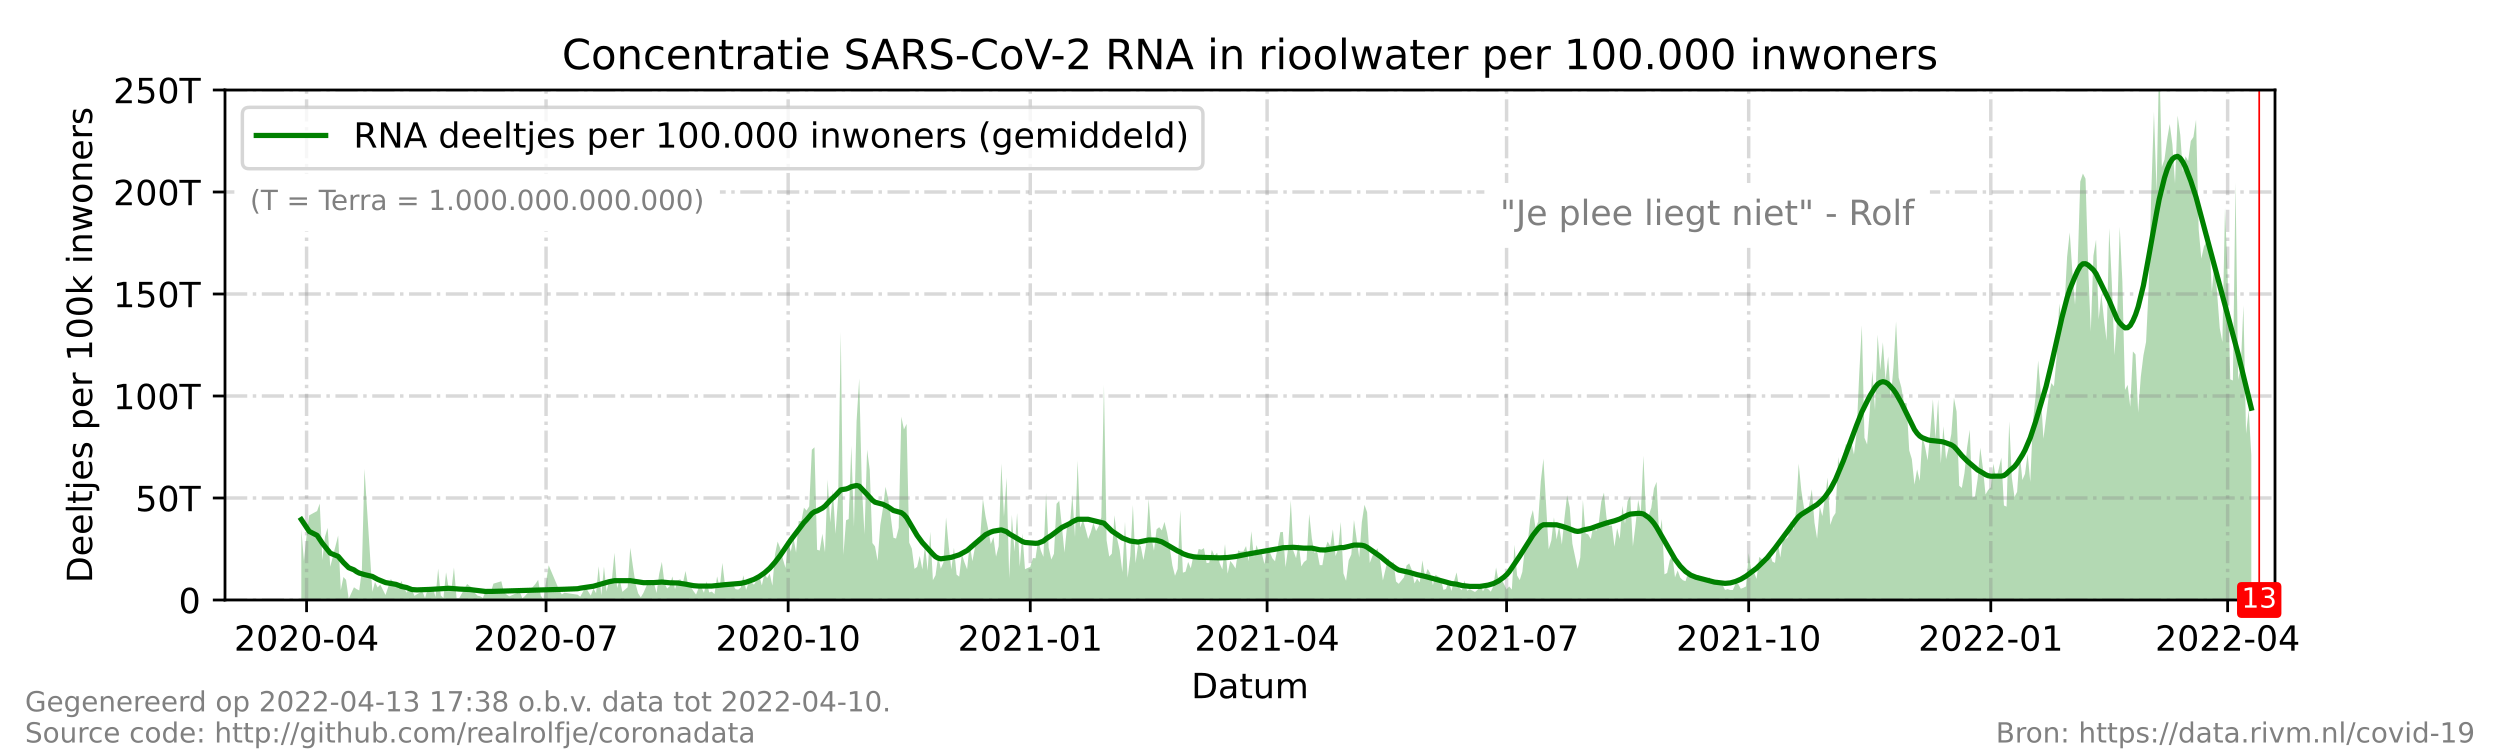 <?xml version="1.0" encoding="utf-8" standalone="no"?>
<!DOCTYPE svg PUBLIC "-//W3C//DTD SVG 1.1//EN"
  "http://www.w3.org/Graphics/SVG/1.1/DTD/svg11.dtd">
<!-- Created with matplotlib (https://matplotlib.org/) -->
<svg height="216pt" version="1.1" viewBox="0 0 720 216" width="720pt" xmlns="http://www.w3.org/2000/svg" xmlns:xlink="http://www.w3.org/1999/xlink">
 <defs>
  <style type="text/css">*{stroke-linecap:butt;stroke-linejoin:round;}</style>
 </defs>
 <g id="figure_1">
  <g id="patch_1">
   <path d="M 0 216 
L 720 216 
L 720 0 
L 0 0 
z
" style="fill:#ffffff;"/>
  </g>
  <g id="axes_1">
   <g id="patch_2">
    <path d="M 64.8 172.8 
L 655.2 172.8 
L 655.2 25.92 
L 64.8 25.92 
z
" style="fill:#ffffff;"/>
   </g>
   <g id="PolyCollection_1">
    <path clip-path="url(#pbea00bf33b)" d="M 86.779 172.8 
L 86.779 172.8 
L 87.537 172.8 
L 88.295 172.8 
L 89.053 172.8 
L 91.326 172.8 
L 92.084 172.8 
L 92.842 172.8 
L 93.6 172.8 
L 94.358 172.8 
L 95.116 172.8 
L 97.389 172.8 
L 98.147 172.8 
L 98.905 172.8 
L 99.663 172.8 
L 100.421 172.8 
L 101.937 172.8 
L 102.695 172.8 
L 103.453 172.8 
L 104.211 172.8 
L 104.968 172.8 
L 107.242 172.8 
L 108 172.8 
L 108.758 172.8 
L 109.516 172.8 
L 110.274 172.8 
L 111.032 172.8 
L 112.547 172.8 
L 114.063 172.8 
L 114.821 172.8 
L 115.579 172.8 
L 117.095 172.8 
L 117.853 172.8 
L 118.611 172.8 
L 119.368 172.8 
L 120.126 172.8 
L 121.642 172.8 
L 122.4 172.8 
L 123.158 172.8 
L 123.916 172.8 
L 124.674 172.8 
L 125.432 172.8 
L 126.189 172.8 
L 126.947 172.8 
L 127.705 172.8 
L 128.463 172.8 
L 129.221 172.8 
L 129.979 172.8 
L 130.737 172.8 
L 131.495 172.8 
L 132.253 172.8 
L 134.526 172.8 
L 135.284 172.8 
L 136.042 172.8 
L 136.8 172.8 
L 137.558 172.8 
L 138.316 172.8 
L 139.074 172.8 
L 139.832 172.8 
L 140.589 172.8 
L 141.347 172.8 
L 142.105 172.8 
L 144.379 172.8 
L 145.137 172.8 
L 145.895 172.8 
L 146.653 172.8 
L 149.684 172.8 
L 150.442 172.8 
L 151.2 172.8 
L 154.232 172.8 
L 154.989 172.8 
L 155.747 172.8 
L 156.505 172.8 
L 158.021 172.8 
L 161.053 172.8 
L 161.811 172.8 
L 162.568 172.8 
L 166.358 172.8 
L 167.116 172.8 
L 168.632 172.8 
L 170.147 172.8 
L 170.905 172.8 
L 171.663 172.8 
L 172.421 172.8 
L 173.179 172.8 
L 173.937 172.8 
L 174.695 172.8 
L 175.453 172.8 
L 176.211 172.8 
L 176.968 172.8 
L 177.726 172.8 
L 178.484 172.8 
L 179.242 172.8 
L 180 172.8 
L 180.758 172.8 
L 181.516 172.8 
L 182.274 172.8 
L 183.032 172.8 
L 183.789 172.8 
L 184.547 172.8 
L 185.305 172.8 
L 186.821 172.8 
L 187.579 172.8 
L 188.337 172.8 
L 189.095 172.8 
L 189.853 172.8 
L 190.611 172.8 
L 191.368 172.8 
L 192.126 172.8 
L 192.884 172.8 
L 193.642 172.8 
L 194.4 172.8 
L 195.158 172.8 
L 195.916 172.8 
L 196.674 172.8 
L 197.432 172.8 
L 198.189 172.8 
L 198.947 172.8 
L 199.705 172.8 
L 200.463 172.8 
L 201.221 172.8 
L 201.979 172.8 
L 202.737 172.8 
L 203.495 172.8 
L 204.253 172.8 
L 205.011 172.8 
L 205.768 172.8 
L 206.526 172.8 
L 207.284 172.8 
L 208.042 172.8 
L 208.8 172.8 
L 209.558 172.8 
L 210.316 172.8 
L 211.074 172.8 
L 211.832 172.8 
L 212.589 172.8 
L 213.347 172.8 
L 214.105 172.8 
L 214.863 172.8 
L 215.621 172.8 
L 216.379 172.8 
L 217.137 172.8 
L 217.895 172.8 
L 218.653 172.8 
L 219.411 172.8 
L 220.168 172.8 
L 220.926 172.8 
L 221.684 172.8 
L 222.442 172.8 
L 223.2 172.8 
L 223.958 172.8 
L 224.716 172.8 
L 225.474 172.8 
L 226.232 172.8 
L 226.989 172.8 
L 227.747 172.8 
L 228.505 172.8 
L 229.263 172.8 
L 230.021 172.8 
L 230.779 172.8 
L 231.537 172.8 
L 232.295 172.8 
L 233.053 172.8 
L 233.811 172.8 
L 234.568 172.8 
L 235.326 172.8 
L 236.084 172.8 
L 236.842 172.8 
L 237.6 172.8 
L 238.358 172.8 
L 239.116 172.8 
L 239.874 172.8 
L 240.632 172.8 
L 241.389 172.8 
L 242.147 172.8 
L 242.905 172.8 
L 243.663 172.8 
L 244.421 172.8 
L 245.179 172.8 
L 245.937 172.8 
L 246.695 172.8 
L 247.453 172.8 
L 248.211 172.8 
L 248.968 172.8 
L 249.726 172.8 
L 250.484 172.8 
L 251.242 172.8 
L 252 172.8 
L 252.758 172.8 
L 253.516 172.8 
L 254.274 172.8 
L 255.032 172.8 
L 255.789 172.8 
L 256.547 172.8 
L 257.305 172.8 
L 258.063 172.8 
L 258.821 172.8 
L 259.579 172.8 
L 260.337 172.8 
L 261.095 172.8 
L 261.853 172.8 
L 262.611 172.8 
L 263.368 172.8 
L 264.126 172.8 
L 264.884 172.8 
L 265.642 172.8 
L 266.4 172.8 
L 267.158 172.8 
L 267.916 172.8 
L 268.674 172.8 
L 269.432 172.8 
L 270.189 172.8 
L 270.947 172.8 
L 271.705 172.8 
L 272.463 172.8 
L 273.221 172.8 
L 273.979 172.8 
L 274.737 172.8 
L 275.495 172.8 
L 276.253 172.8 
L 277.011 172.8 
L 277.768 172.8 
L 278.526 172.8 
L 279.284 172.8 
L 280.042 172.8 
L 280.8 172.8 
L 281.558 172.8 
L 282.316 172.8 
L 283.074 172.8 
L 283.832 172.8 
L 284.589 172.8 
L 285.347 172.8 
L 286.105 172.8 
L 286.863 172.8 
L 287.621 172.8 
L 288.379 172.8 
L 289.137 172.8 
L 289.895 172.8 
L 290.653 172.8 
L 291.411 172.8 
L 292.168 172.8 
L 292.926 172.8 
L 293.684 172.8 
L 294.442 172.8 
L 295.2 172.8 
L 296.716 172.8 
L 297.474 172.8 
L 298.232 172.8 
L 298.989 172.8 
L 299.747 172.8 
L 300.505 172.8 
L 301.263 172.8 
L 302.021 172.8 
L 302.779 172.8 
L 303.537 172.8 
L 304.295 172.8 
L 305.053 172.8 
L 305.811 172.8 
L 306.568 172.8 
L 307.326 172.8 
L 308.084 172.8 
L 308.842 172.8 
L 309.6 172.8 
L 310.358 172.8 
L 311.116 172.8 
L 311.874 172.8 
L 312.632 172.8 
L 313.389 172.8 
L 314.147 172.8 
L 314.905 172.8 
L 315.663 172.8 
L 316.421 172.8 
L 317.179 172.8 
L 317.937 172.8 
L 318.695 172.8 
L 319.453 172.8 
L 320.211 172.8 
L 320.968 172.8 
L 321.726 172.8 
L 322.484 172.8 
L 323.242 172.8 
L 324 172.8 
L 324.758 172.8 
L 325.516 172.8 
L 326.274 172.8 
L 327.032 172.8 
L 327.789 172.8 
L 328.547 172.8 
L 329.305 172.8 
L 330.063 172.8 
L 330.821 172.8 
L 331.579 172.8 
L 332.337 172.8 
L 333.095 172.8 
L 333.853 172.8 
L 334.611 172.8 
L 335.368 172.8 
L 336.126 172.8 
L 336.884 172.8 
L 337.642 172.8 
L 338.4 172.8 
L 339.158 172.8 
L 339.916 172.8 
L 340.674 172.8 
L 341.432 172.8 
L 342.189 172.8 
L 342.947 172.8 
L 343.705 172.8 
L 344.463 172.8 
L 345.221 172.8 
L 345.979 172.8 
L 346.737 172.8 
L 347.495 172.8 
L 348.253 172.8 
L 349.011 172.8 
L 349.768 172.8 
L 350.526 172.8 
L 351.284 172.8 
L 352.042 172.8 
L 352.8 172.8 
L 353.558 172.8 
L 354.316 172.8 
L 355.074 172.8 
L 355.832 172.8 
L 356.589 172.8 
L 357.347 172.8 
L 358.105 172.8 
L 358.863 172.8 
L 359.621 172.8 
L 360.379 172.8 
L 361.137 172.8 
L 361.895 172.8 
L 362.653 172.8 
L 363.411 172.8 
L 364.168 172.8 
L 364.926 172.8 
L 365.684 172.8 
L 366.442 172.8 
L 367.2 172.8 
L 367.958 172.8 
L 368.716 172.8 
L 369.474 172.8 
L 370.232 172.8 
L 370.989 172.8 
L 371.747 172.8 
L 372.505 172.8 
L 373.263 172.8 
L 374.021 172.8 
L 374.779 172.8 
L 375.537 172.8 
L 376.295 172.8 
L 377.053 172.8 
L 377.811 172.8 
L 378.568 172.8 
L 379.326 172.8 
L 380.084 172.8 
L 380.842 172.8 
L 381.6 172.8 
L 382.358 172.8 
L 383.116 172.8 
L 383.874 172.8 
L 384.632 172.8 
L 385.389 172.8 
L 386.147 172.8 
L 386.905 172.8 
L 387.663 172.8 
L 388.421 172.8 
L 389.179 172.8 
L 389.937 172.8 
L 390.695 172.8 
L 391.453 172.8 
L 392.211 172.8 
L 392.968 172.8 
L 393.726 172.8 
L 394.484 172.8 
L 395.242 172.8 
L 396 172.8 
L 396.758 172.8 
L 397.516 172.8 
L 398.274 172.8 
L 399.032 172.8 
L 399.789 172.8 
L 400.547 172.8 
L 401.305 172.8 
L 402.063 172.8 
L 402.821 172.8 
L 404.337 172.8 
L 405.095 172.8 
L 405.853 172.8 
L 406.611 172.8 
L 407.368 172.8 
L 408.126 172.8 
L 408.884 172.8 
L 409.642 172.8 
L 410.4 172.8 
L 411.158 172.8 
L 411.916 172.8 
L 412.674 172.8 
L 413.432 172.8 
L 414.947 172.8 
L 415.705 172.8 
L 416.463 172.8 
L 417.221 172.8 
L 417.979 172.8 
L 419.495 172.8 
L 420.253 172.8 
L 421.011 172.8 
L 421.768 172.8 
L 422.526 172.8 
L 423.284 172.8 
L 424.8 172.8 
L 425.558 172.8 
L 426.316 172.8 
L 427.074 172.8 
L 427.832 172.8 
L 428.589 172.8 
L 429.347 172.8 
L 430.105 172.8 
L 430.863 172.8 
L 431.621 172.8 
L 432.379 172.8 
L 433.137 172.8 
L 433.895 172.8 
L 434.653 172.8 
L 435.411 172.8 
L 436.168 172.8 
L 436.926 172.8 
L 437.684 172.8 
L 438.442 172.8 
L 439.2 172.8 
L 439.958 172.8 
L 440.716 172.8 
L 441.474 172.8 
L 442.232 172.8 
L 442.989 172.8 
L 443.747 172.8 
L 444.505 172.8 
L 446.021 172.8 
L 446.779 172.8 
L 447.537 172.8 
L 448.295 172.8 
L 449.053 172.8 
L 449.811 172.8 
L 450.568 172.8 
L 451.326 172.8 
L 452.084 172.8 
L 452.842 172.8 
L 453.6 172.8 
L 454.358 172.8 
L 455.116 172.8 
L 455.874 172.8 
L 456.632 172.8 
L 457.389 172.8 
L 458.147 172.8 
L 458.905 172.8 
L 459.663 172.8 
L 460.421 172.8 
L 461.179 172.8 
L 461.937 172.8 
L 462.695 172.8 
L 463.453 172.8 
L 464.211 172.8 
L 464.968 172.8 
L 465.726 172.8 
L 466.484 172.8 
L 467.242 172.8 
L 468 172.8 
L 468.758 172.8 
L 469.516 172.8 
L 470.274 172.8 
L 471.032 172.8 
L 471.789 172.8 
L 472.547 172.8 
L 473.305 172.8 
L 474.063 172.8 
L 474.821 172.8 
L 475.579 172.8 
L 476.337 172.8 
L 477.095 172.8 
L 477.853 172.8 
L 478.611 172.8 
L 479.368 172.8 
L 480.126 172.8 
L 480.884 172.8 
L 481.642 172.8 
L 482.4 172.8 
L 483.158 172.8 
L 483.916 172.8 
L 484.674 172.8 
L 485.432 172.8 
L 486.189 172.8 
L 486.947 172.8 
L 487.705 172.8 
L 488.463 172.8 
L 489.221 172.8 
L 489.979 172.8 
L 490.737 172.8 
L 491.495 172.8 
L 492.253 172.8 
L 493.011 172.8 
L 493.768 172.8 
L 494.526 172.8 
L 495.284 172.8 
L 496.042 172.8 
L 496.8 172.8 
L 497.558 172.8 
L 498.316 172.8 
L 499.074 172.8 
L 499.832 172.8 
L 500.589 172.8 
L 501.347 172.8 
L 502.105 172.8 
L 502.863 172.8 
L 503.621 172.8 
L 504.379 172.8 
L 505.137 172.8 
L 505.895 172.8 
L 506.653 172.8 
L 507.411 172.8 
L 508.168 172.8 
L 508.926 172.8 
L 509.684 172.8 
L 510.442 172.8 
L 511.2 172.8 
L 511.958 172.8 
L 512.716 172.8 
L 513.474 172.8 
L 514.232 172.8 
L 514.989 172.8 
L 515.747 172.8 
L 516.505 172.8 
L 517.263 172.8 
L 518.021 172.8 
L 518.779 172.8 
L 519.537 172.8 
L 520.295 172.8 
L 521.053 172.8 
L 521.811 172.8 
L 522.568 172.8 
L 523.326 172.8 
L 524.084 172.8 
L 524.842 172.8 
L 525.6 172.8 
L 526.358 172.8 
L 527.116 172.8 
L 527.874 172.8 
L 528.632 172.8 
L 529.389 172.8 
L 530.147 172.8 
L 530.905 172.8 
L 531.663 172.8 
L 532.421 172.8 
L 533.179 172.8 
L 533.937 172.8 
L 534.695 172.8 
L 535.453 172.8 
L 536.211 172.8 
L 536.968 172.8 
L 537.726 172.8 
L 538.484 172.8 
L 539.242 172.8 
L 540 172.8 
L 540.758 172.8 
L 541.516 172.8 
L 542.274 172.8 
L 543.032 172.8 
L 543.789 172.8 
L 544.547 172.8 
L 545.305 172.8 
L 546.063 172.8 
L 546.821 172.8 
L 547.579 172.8 
L 548.337 172.8 
L 549.095 172.8 
L 549.853 172.8 
L 550.611 172.8 
L 551.368 172.8 
L 552.126 172.8 
L 552.884 172.8 
L 553.642 172.8 
L 554.4 172.8 
L 555.158 172.8 
L 555.916 172.8 
L 556.674 172.8 
L 557.432 172.8 
L 558.189 172.8 
L 558.947 172.8 
L 559.705 172.8 
L 560.463 172.8 
L 561.221 172.8 
L 561.979 172.8 
L 562.737 172.8 
L 563.495 172.8 
L 564.253 172.8 
L 565.011 172.8 
L 565.768 172.8 
L 566.526 172.8 
L 567.284 172.8 
L 568.042 172.8 
L 568.8 172.8 
L 569.558 172.8 
L 570.316 172.8 
L 571.074 172.8 
L 571.832 172.8 
L 572.589 172.8 
L 573.347 172.8 
L 574.105 172.8 
L 574.863 172.8 
L 575.621 172.8 
L 576.379 172.8 
L 577.137 172.8 
L 577.895 172.8 
L 578.653 172.8 
L 579.411 172.8 
L 580.168 172.8 
L 580.926 172.8 
L 581.684 172.8 
L 582.442 172.8 
L 583.2 172.8 
L 583.958 172.8 
L 584.716 172.8 
L 585.474 172.8 
L 586.232 172.8 
L 586.989 172.8 
L 587.747 172.8 
L 588.505 172.8 
L 589.263 172.8 
L 590.021 172.8 
L 590.779 172.8 
L 591.537 172.8 
L 592.295 172.8 
L 593.053 172.8 
L 593.811 172.8 
L 594.568 172.8 
L 595.326 172.8 
L 596.084 172.8 
L 596.842 172.8 
L 597.6 172.8 
L 598.358 172.8 
L 599.116 172.8 
L 599.874 172.8 
L 600.632 172.8 
L 601.389 172.8 
L 602.147 172.8 
L 602.905 172.8 
L 603.663 172.8 
L 604.421 172.8 
L 605.179 172.8 
L 605.937 172.8 
L 606.695 172.8 
L 607.453 172.8 
L 608.211 172.8 
L 608.968 172.8 
L 609.726 172.8 
L 610.484 172.8 
L 611.242 172.8 
L 612 172.8 
L 612.758 172.8 
L 613.516 172.8 
L 614.274 172.8 
L 615.032 172.8 
L 615.789 172.8 
L 616.547 172.8 
L 617.305 172.8 
L 618.063 172.8 
L 618.821 172.8 
L 619.579 172.8 
L 620.337 172.8 
L 621.095 172.8 
L 621.853 172.8 
L 622.611 172.8 
L 623.368 172.8 
L 624.126 172.8 
L 624.884 172.8 
L 625.642 172.8 
L 626.4 172.8 
L 627.158 172.8 
L 627.916 172.8 
L 628.674 172.8 
L 629.432 172.8 
L 630.189 172.8 
L 630.947 172.8 
L 631.705 172.8 
L 632.463 172.8 
L 633.221 172.8 
L 633.979 172.8 
L 634.737 172.8 
L 635.495 172.8 
L 636.253 172.8 
L 637.011 172.8 
L 637.768 172.8 
L 638.526 172.8 
L 639.284 172.8 
L 640.042 172.8 
L 640.8 172.8 
L 641.558 172.8 
L 642.316 172.8 
L 643.074 172.8 
L 643.832 172.8 
L 644.589 172.8 
L 645.347 172.8 
L 646.105 172.8 
L 646.863 172.8 
L 647.621 172.8 
L 648.379 172.8 
L 648.379 172.8 
L 648.379 131.087 
L 647.621 117.97 
L 646.863 124.918 
L 646.105 87.949 
L 645.347 105.528 
L 644.589 109.347 
L 643.832 52.511 
L 643.074 109.578 
L 642.316 109.25 
L 641.558 79.33 
L 640.8 59.78 
L 640.042 98.501 
L 639.284 94.475 
L 638.526 84.393 
L 637.768 75.565 
L 637.011 84.1 
L 636.253 67.787 
L 635.495 69.551 
L 634.737 70.964 
L 633.979 74.499 
L 633.221 66.026 
L 632.463 34.456 
L 631.705 39.461 
L 630.947 40.599 
L 630.189 46.387 
L 629.432 45.01 
L 628.674 49.571 
L 627.916 38.824 
L 627.158 33.266 
L 626.4 52.853 
L 625.642 41.512 
L 624.884 35.724 
L 624.126 40.146 
L 623.368 45.952 
L 622.611 48.15 
L 621.853 15.79 
L 621.095 55.341 
L 620.337 32.177 
L 619.579 55.112 
L 618.821 82.743 
L 618.063 98.466 
L 617.305 102.38 
L 616.547 108.529 
L 615.789 118.843 
L 615.032 102.089 
L 614.274 101.221 
L 613.516 117.186 
L 612.758 110.839 
L 612 112.325 
L 611.242 81.07 
L 610.484 65.337 
L 609.726 91.715 
L 608.968 102.318 
L 608.211 81.399 
L 607.453 65.681 
L 606.695 98.089 
L 605.937 91.841 
L 605.179 84.55 
L 604.421 91.982 
L 603.663 69.002 
L 602.905 73.64 
L 602.147 95.484 
L 601.389 76.791 
L 600.632 51.483 
L 599.874 49.979 
L 599.116 52.313 
L 598.358 76.486 
L 597.6 87.755 
L 596.842 78.255 
L 596.084 66.955 
L 595.326 73.917 
L 594.568 88.446 
L 593.811 93.332 
L 593.053 87.45 
L 592.295 102.998 
L 591.537 111.282 
L 590.779 110.319 
L 590.021 114.295 
L 589.263 120.374 
L 588.505 126.353 
L 587.747 113.489 
L 586.989 103.818 
L 586.232 114.336 
L 585.474 121.521 
L 584.716 138.8 
L 583.958 130.704 
L 583.2 136.465 
L 582.442 138.242 
L 581.684 130.529 
L 580.926 141.665 
L 580.168 143.145 
L 579.411 137.575 
L 578.653 121.358 
L 577.895 145.91 
L 577.137 145.576 
L 576.379 131.789 
L 575.621 135.149 
L 574.863 137.947 
L 574.105 133.518 
L 573.347 140.376 
L 572.589 141.109 
L 571.832 142.431 
L 571.074 134.795 
L 570.316 128.924 
L 569.558 137.929 
L 568.8 143.019 
L 568.042 143.258 
L 567.284 123.769 
L 566.526 128.838 
L 565.768 136.205 
L 565.011 140.527 
L 564.253 139.893 
L 563.495 118.56 
L 562.737 114.596 
L 561.979 124.978 
L 561.221 128.937 
L 560.463 132.26 
L 559.705 122.782 
L 558.947 133.517 
L 558.189 115.038 
L 557.432 126.258 
L 556.674 114.986 
L 555.916 124.546 
L 555.158 132.617 
L 554.4 128.6 
L 553.642 125.667 
L 552.884 138.506 
L 552.126 135.169 
L 551.368 139.595 
L 550.611 132.239 
L 549.853 129.697 
L 549.095 116.175 
L 548.337 115.984 
L 547.579 111.537 
L 546.821 108.751 
L 546.063 92.597 
L 545.305 105.832 
L 544.547 114.54 
L 543.789 102.647 
L 543.032 109.515 
L 542.274 98.551 
L 541.516 106.581 
L 540.758 96.401 
L 540 118.17 
L 539.242 106.739 
L 538.484 118.399 
L 537.726 128 
L 536.968 126.087 
L 536.211 93.698 
L 535.453 107.864 
L 534.695 124.754 
L 533.937 130.881 
L 533.179 127.252 
L 532.421 129.019 
L 531.663 127.783 
L 530.905 130.837 
L 530.147 136.72 
L 529.389 131.618 
L 528.632 147.743 
L 527.874 148.929 
L 527.116 151.18 
L 526.358 137.545 
L 525.6 143.231 
L 524.842 148.628 
L 524.084 145.866 
L 523.326 155.163 
L 522.568 150.504 
L 521.811 140.905 
L 521.053 145.372 
L 520.295 148.199 
L 519.537 146.181 
L 518.779 141.232 
L 518.021 133.536 
L 517.263 147.073 
L 516.505 152.798 
L 515.747 150.03 
L 514.989 154.632 
L 514.232 155.288 
L 513.474 155.305 
L 512.716 160.581 
L 511.958 155.765 
L 511.2 162.105 
L 510.442 161.736 
L 509.684 159.21 
L 508.926 161.774 
L 508.168 161.979 
L 507.411 161.009 
L 506.653 160.385 
L 505.895 166.738 
L 505.137 164.748 
L 504.379 164.375 
L 503.621 159.267 
L 502.863 168.868 
L 502.105 169.27 
L 501.347 169.565 
L 500.589 168.161 
L 499.832 168.136 
L 499.074 169.912 
L 498.316 169.931 
L 497.558 169.657 
L 496.8 169.899 
L 496.042 168.29 
L 495.284 167.45 
L 494.526 166.967 
L 493.768 167.516 
L 493.011 167.551 
L 492.253 166.196 
L 491.495 167.369 
L 490.737 167.549 
L 489.979 167.183 
L 489.221 165.627 
L 488.463 166.19 
L 487.705 165.415 
L 486.947 165.976 
L 486.189 164.828 
L 485.432 167.386 
L 484.674 167.087 
L 483.916 166.365 
L 483.158 164.28 
L 482.4 166.296 
L 481.642 159.911 
L 480.884 161.354 
L 480.126 165.011 
L 479.368 165.4 
L 478.611 149.48 
L 477.853 154.56 
L 477.095 138.785 
L 476.337 140.683 
L 475.579 146.203 
L 474.821 148.405 
L 474.063 148.866 
L 473.305 131.263 
L 472.547 147.86 
L 471.789 143.959 
L 471.032 151.191 
L 470.274 157.33 
L 469.516 142.871 
L 468.758 144.32 
L 468 150.817 
L 467.242 145.655 
L 466.484 155.222 
L 465.726 152.134 
L 464.968 157.45 
L 464.211 151.334 
L 463.453 151.401 
L 462.695 149.306 
L 461.937 141.876 
L 461.179 144.407 
L 460.421 150.786 
L 459.663 152.988 
L 458.905 151.163 
L 458.147 155.24 
L 457.389 153.911 
L 456.632 153.573 
L 455.874 144.045 
L 455.116 160.558 
L 454.358 163.834 
L 453.6 160.195 
L 452.842 156.564 
L 452.084 146.177 
L 451.326 142.607 
L 450.568 149.166 
L 449.811 156.828 
L 449.053 151.455 
L 448.295 155.362 
L 447.537 148.976 
L 446.779 155.633 
L 446.021 158.187 
L 444.505 132.107 
L 443.747 138.609 
L 442.989 150.248 
L 442.232 152.009 
L 441.474 146.89 
L 440.716 149.52 
L 439.958 156.573 
L 439.2 157.392 
L 438.442 164.641 
L 437.684 167.073 
L 436.926 165.738 
L 436.168 156.895 
L 435.411 169.804 
L 434.653 168.882 
L 433.895 169.741 
L 433.137 168.195 
L 432.379 166.755 
L 431.621 167.508 
L 430.863 163.429 
L 430.105 168.769 
L 429.347 170.397 
L 428.589 169.63 
L 427.832 169.119 
L 427.074 170.279 
L 426.316 168.007 
L 425.558 169.86 
L 424.8 170.486 
L 423.284 169.687 
L 422.526 170.137 
L 421.768 167.186 
L 421.011 169.981 
L 420.253 169.219 
L 419.495 164.834 
L 417.979 170.209 
L 417.221 167.109 
L 416.463 169.614 
L 415.705 169.903 
L 414.947 166.546 
L 413.432 165.511 
L 412.674 168.517 
L 411.916 165.112 
L 411.158 163.836 
L 410.4 166.111 
L 409.642 161.372 
L 408.884 167.735 
L 408.126 166.64 
L 407.368 168.037 
L 406.611 164.154 
L 405.853 162.259 
L 405.095 162.87 
L 404.337 166.284 
L 402.821 168.138 
L 402.063 167.474 
L 401.305 161.826 
L 400.547 162.652 
L 399.789 160.747 
L 399.032 163.908 
L 398.274 167.155 
L 397.516 161.771 
L 396.758 157.902 
L 396 158.833 
L 395.242 160.165 
L 394.484 162.146 
L 393.726 147.54 
L 392.968 145.374 
L 392.211 150.34 
L 391.453 160.552 
L 390.695 155.121 
L 389.937 149.714 
L 389.179 159.667 
L 388.421 161.387 
L 387.663 167.279 
L 386.905 165.136 
L 386.147 150.292 
L 385.389 158.109 
L 384.632 160.172 
L 383.874 152.429 
L 383.116 157.305 
L 382.358 155.956 
L 381.6 158.239 
L 380.842 162.761 
L 380.084 162.766 
L 379.326 158.777 
L 378.568 159.258 
L 377.811 155.08 
L 377.053 148.031 
L 376.295 161.294 
L 375.537 161.849 
L 374.779 163.136 
L 374.021 156.544 
L 373.263 160.739 
L 372.505 158.689 
L 371.747 144.088 
L 370.989 157.76 
L 370.232 163.357 
L 369.474 153.192 
L 368.716 153.273 
L 367.958 157.774 
L 367.2 161.646 
L 366.442 160.771 
L 365.684 158.959 
L 364.926 158.521 
L 364.168 162.451 
L 363.411 159.424 
L 362.653 159.639 
L 361.895 156.971 
L 361.137 160.502 
L 360.379 152.995 
L 359.621 161.669 
L 358.863 157.259 
L 358.105 158.788 
L 357.347 158.859 
L 356.589 158.517 
L 355.832 163.743 
L 355.074 162.49 
L 354.316 161.521 
L 353.558 165.225 
L 352.8 156.704 
L 352.042 163.998 
L 351.284 162.255 
L 350.526 159.181 
L 349.768 160.051 
L 349.011 158.354 
L 348.253 162.057 
L 347.495 162.161 
L 346.737 157.859 
L 345.979 158.327 
L 345.221 158.09 
L 344.463 161.209 
L 343.705 160.034 
L 342.947 163.662 
L 342.189 161.828 
L 341.432 164.65 
L 340.674 164.921 
L 339.916 146.886 
L 339.158 163.85 
L 338.4 165.823 
L 337.642 162.789 
L 336.884 157.647 
L 336.126 153.449 
L 335.368 150.303 
L 334.611 152.768 
L 333.853 151.825 
L 333.095 152.444 
L 332.337 158.58 
L 331.579 154.513 
L 330.821 143.675 
L 330.063 156.88 
L 329.305 161.296 
L 328.547 157.349 
L 327.789 156.703 
L 327.032 162.191 
L 326.274 145.429 
L 325.516 160.161 
L 324.758 166.42 
L 324 150.277 
L 323.242 164.781 
L 322.484 158.572 
L 321.726 155.083 
L 320.968 148.406 
L 320.211 159.452 
L 319.453 160.286 
L 318.695 155.581 
L 317.937 110.835 
L 317.179 149.025 
L 316.421 151.549 
L 315.663 152.947 
L 314.905 150.574 
L 314.147 153.285 
L 313.389 155.22 
L 312.632 152.293 
L 311.874 149.638 
L 311.116 151.938 
L 310.358 132.648 
L 309.6 154.661 
L 308.842 142.454 
L 308.084 151.746 
L 307.326 151.309 
L 306.568 159.153 
L 305.811 151.451 
L 305.053 144.259 
L 304.295 145.095 
L 303.537 159.477 
L 302.779 161.136 
L 302.021 157.747 
L 301.263 142.002 
L 300.505 160.372 
L 299.747 158.503 
L 298.989 155.388 
L 298.232 160.797 
L 297.474 160.709 
L 296.716 163.248 
L 295.2 163.926 
L 294.442 153.605 
L 293.684 163.201 
L 292.926 147.747 
L 292.168 158.883 
L 291.411 148.275 
L 290.653 166.6 
L 289.895 137.556 
L 289.137 148.814 
L 288.379 133.479 
L 287.621 157.272 
L 286.863 160.298 
L 286.105 154.677 
L 285.347 156.703 
L 284.589 152.335 
L 283.832 148.695 
L 283.074 143.686 
L 282.316 154.535 
L 281.558 154.909 
L 280.8 157.525 
L 280.042 161.652 
L 279.284 156.583 
L 278.526 163.963 
L 277.768 161.945 
L 277.011 159.589 
L 276.253 166.076 
L 275.495 165.477 
L 274.737 157.76 
L 273.979 163.986 
L 273.221 157.183 
L 272.463 148.995 
L 271.705 161.988 
L 270.947 163.771 
L 270.189 160.208 
L 269.432 165.685 
L 268.674 167.091 
L 267.916 153.153 
L 267.158 164.363 
L 266.4 157.135 
L 265.642 164.007 
L 264.884 160.083 
L 264.126 163.271 
L 263.368 163.825 
L 262.611 158.017 
L 261.853 156.273 
L 261.095 122.078 
L 260.337 123.703 
L 259.579 120.013 
L 258.821 152.046 
L 258.063 155.108 
L 257.305 154.86 
L 256.547 148.88 
L 255.789 143.621 
L 255.032 140.187 
L 254.274 146.422 
L 253.516 151.205 
L 252.758 161.513 
L 252 157.363 
L 251.242 156.385 
L 250.484 135.319 
L 249.726 129.484 
L 248.968 153.901 
L 248.211 140.01 
L 247.453 108.985 
L 246.695 121.34 
L 245.937 151.731 
L 245.179 128.37 
L 244.421 149.479 
L 243.663 149.838 
L 242.905 159.805 
L 242.147 95.699 
L 241.389 142.968 
L 240.632 153.774 
L 239.874 141.239 
L 239.116 150.509 
L 238.358 138.139 
L 237.6 159.078 
L 236.842 153.723 
L 236.084 158.554 
L 235.326 158.335 
L 234.568 128.807 
L 233.811 129.523 
L 233.053 145.813 
L 232.295 147.048 
L 231.537 146.214 
L 230.779 150.073 
L 230.021 150.073 
L 229.263 159.142 
L 228.505 154.818 
L 227.747 158.867 
L 226.989 156.067 
L 226.232 163.574 
L 225.474 161.008 
L 224.716 157.91 
L 223.958 155.967 
L 223.2 159.655 
L 222.442 168.675 
L 221.684 165.222 
L 220.926 166.486 
L 220.168 165.087 
L 219.411 168.603 
L 218.653 165.693 
L 217.895 167.18 
L 217.137 168.395 
L 216.379 167.658 
L 215.621 167.794 
L 214.863 169.932 
L 214.105 165.698 
L 213.347 169.231 
L 212.589 169.814 
L 211.832 169.665 
L 211.074 168.401 
L 210.316 167.596 
L 209.558 168.933 
L 208.8 168.495 
L 208.042 162.115 
L 207.284 169.27 
L 206.526 165.99 
L 205.768 171.105 
L 205.011 170.38 
L 204.253 170.628 
L 203.495 167.431 
L 202.737 170.734 
L 201.979 169.048 
L 201.221 169.278 
L 200.463 171.23 
L 199.705 170.227 
L 198.947 168.967 
L 198.189 168.582 
L 197.432 164.439 
L 196.674 167.948 
L 195.916 166.837 
L 195.158 167.141 
L 194.4 169.696 
L 193.642 166.014 
L 192.884 168.807 
L 192.126 169.511 
L 191.368 167.909 
L 190.611 161.817 
L 189.853 165.234 
L 189.095 170.781 
L 188.337 167.915 
L 187.579 168.631 
L 186.821 167.281 
L 185.305 170.76 
L 184.547 172.032 
L 183.789 170.876 
L 183.032 168.13 
L 182.274 163.103 
L 181.516 157.753 
L 180.758 169.14 
L 180 169.796 
L 179.242 170.447 
L 178.484 166.886 
L 177.726 169.361 
L 176.968 159.201 
L 176.211 167.068 
L 175.453 166.97 
L 174.695 170.354 
L 173.937 163.162 
L 173.179 171.495 
L 172.421 163.074 
L 171.663 170.854 
L 170.905 169.478 
L 170.147 171.535 
L 168.632 169.082 
L 167.116 171.844 
L 166.358 171.271 
L 162.568 170.704 
L 161.811 171.206 
L 161.053 169.944 
L 158.021 162.803 
L 156.505 172.525 
L 155.747 171.563 
L 154.989 166.994 
L 154.232 168.131 
L 151.2 171.635 
L 150.442 172.285 
L 149.684 170.453 
L 146.653 171.753 
L 145.895 171.222 
L 145.137 170.533 
L 144.379 167.41 
L 142.105 168.087 
L 141.347 170.575 
L 140.589 171.13 
L 139.832 170.284 
L 139.074 172.202 
L 138.316 171.731 
L 137.558 171.57 
L 136.8 170.811 
L 136.042 169.161 
L 135.284 168.817 
L 134.526 168.178 
L 132.253 172.265 
L 131.495 172.259 
L 130.737 163.423 
L 129.979 170.103 
L 129.221 169.478 
L 128.463 164.808 
L 127.705 172.225 
L 126.947 171.46 
L 126.189 163.762 
L 125.432 171.942 
L 124.674 169.222 
L 123.916 170.437 
L 123.158 169.734 
L 122.4 172.22 
L 121.642 170.275 
L 120.126 171.107 
L 119.368 171.628 
L 118.611 169.759 
L 117.853 169.351 
L 117.095 170.7 
L 115.579 167.293 
L 114.821 169.543 
L 114.063 168.545 
L 112.547 166.755 
L 111.032 171.36 
L 110.274 169.87 
L 109.516 168.36 
L 108.758 169.181 
L 108 167.58 
L 107.242 170.451 
L 104.968 135.014 
L 104.211 164.388 
L 103.453 170.045 
L 102.695 169.656 
L 101.937 169.143 
L 100.421 172.472 
L 99.663 167.017 
L 98.905 166.17 
L 98.147 169.959 
L 97.389 154.218 
L 95.116 163.235 
L 94.358 152 
L 93.6 154.566 
L 92.842 161.292 
L 92.084 145.018 
L 91.326 147.177 
L 89.053 148.423 
L 88.295 154.239 
L 87.537 161.571 
L 86.779 152.459 
z
" style="fill:#008000;fill-opacity:0.3;"/>
   </g>
   <g id="matplotlib.axis_1">
    <g id="xtick_1">
     <g id="line2d_1">
      <path clip-path="url(#pbea00bf33b)" d="M 88.295 172.8 
L 88.295 25.92 
" style="fill:none;stroke:#808080;stroke-dasharray:6.4,1.6,1,1.6;stroke-dashoffset:0;stroke-opacity:0.3;"/>
     </g>
     <g id="line2d_2">
      <defs>
       <path d="M 0 0 
L 0 3.5 
" id="m50e54a9ac4" style="stroke:#000000;stroke-width:0.8;"/>
      </defs>
      <g>
       <use style="stroke:#000000;stroke-width:0.8;" x="88.295" xlink:href="#m50e54a9ac4" y="172.8"/>
      </g>
     </g>
     <g id="text_1">
      <!-- 2020-04 -->
      <g transform="translate(67.403 187.398)scale(0.1 -0.1)">
       <defs>
        <path d="M 19.188 8.297 
L 53.609 8.297 
L 53.609 0 
L 7.328 0 
L 7.328 8.297 
Q 12.938 14.109 22.625 23.891 
Q 32.328 33.688 34.812 36.531 
Q 39.547 41.844 41.422 45.531 
Q 43.312 49.219 43.312 52.781 
Q 43.312 58.594 39.234 62.25 
Q 35.156 65.922 28.609 65.922 
Q 23.969 65.922 18.812 64.312 
Q 13.672 62.703 7.812 59.422 
L 7.812 69.391 
Q 13.766 71.781 18.938 73 
Q 24.125 74.219 28.422 74.219 
Q 39.75 74.219 46.484 68.547 
Q 53.219 62.891 53.219 53.422 
Q 53.219 48.922 51.531 44.891 
Q 49.859 40.875 45.406 35.406 
Q 44.188 33.984 37.641 27.219 
Q 31.109 20.453 19.188 8.297 
z
" id="DejaVuSans-50"/>
        <path d="M 31.781 66.406 
Q 24.172 66.406 20.328 58.906 
Q 16.5 51.422 16.5 36.375 
Q 16.5 21.391 20.328 13.891 
Q 24.172 6.391 31.781 6.391 
Q 39.453 6.391 43.281 13.891 
Q 47.125 21.391 47.125 36.375 
Q 47.125 51.422 43.281 58.906 
Q 39.453 66.406 31.781 66.406 
z
M 31.781 74.219 
Q 44.047 74.219 50.516 64.516 
Q 56.984 54.828 56.984 36.375 
Q 56.984 17.969 50.516 8.266 
Q 44.047 -1.422 31.781 -1.422 
Q 19.531 -1.422 13.062 8.266 
Q 6.594 17.969 6.594 36.375 
Q 6.594 54.828 13.062 64.516 
Q 19.531 74.219 31.781 74.219 
z
" id="DejaVuSans-48"/>
        <path d="M 4.891 31.391 
L 31.203 31.391 
L 31.203 23.391 
L 4.891 23.391 
z
" id="DejaVuSans-45"/>
        <path d="M 37.797 64.312 
L 12.891 25.391 
L 37.797 25.391 
z
M 35.203 72.906 
L 47.609 72.906 
L 47.609 25.391 
L 58.016 25.391 
L 58.016 17.188 
L 47.609 17.188 
L 47.609 0 
L 37.797 0 
L 37.797 17.188 
L 4.891 17.188 
L 4.891 26.703 
z
" id="DejaVuSans-52"/>
       </defs>
       <use xlink:href="#DejaVuSans-50"/>
       <use x="63.623" xlink:href="#DejaVuSans-48"/>
       <use x="127.246" xlink:href="#DejaVuSans-50"/>
       <use x="190.869" xlink:href="#DejaVuSans-48"/>
       <use x="254.492" xlink:href="#DejaVuSans-45"/>
       <use x="290.576" xlink:href="#DejaVuSans-48"/>
       <use x="354.199" xlink:href="#DejaVuSans-52"/>
      </g>
     </g>
    </g>
    <g id="xtick_2">
     <g id="line2d_3">
      <path clip-path="url(#pbea00bf33b)" d="M 157.263 172.8 
L 157.263 25.92 
" style="fill:none;stroke:#808080;stroke-dasharray:6.4,1.6,1,1.6;stroke-dashoffset:0;stroke-opacity:0.3;"/>
     </g>
     <g id="line2d_4">
      <g>
       <use style="stroke:#000000;stroke-width:0.8;" x="157.263" xlink:href="#m50e54a9ac4" y="172.8"/>
      </g>
     </g>
     <g id="text_2">
      <!-- 2020-07 -->
      <g transform="translate(136.372 187.398)scale(0.1 -0.1)">
       <defs>
        <path d="M 8.203 72.906 
L 55.078 72.906 
L 55.078 68.703 
L 28.609 0 
L 18.312 0 
L 43.219 64.594 
L 8.203 64.594 
z
" id="DejaVuSans-55"/>
       </defs>
       <use xlink:href="#DejaVuSans-50"/>
       <use x="63.623" xlink:href="#DejaVuSans-48"/>
       <use x="127.246" xlink:href="#DejaVuSans-50"/>
       <use x="190.869" xlink:href="#DejaVuSans-48"/>
       <use x="254.492" xlink:href="#DejaVuSans-45"/>
       <use x="290.576" xlink:href="#DejaVuSans-48"/>
       <use x="354.199" xlink:href="#DejaVuSans-55"/>
      </g>
     </g>
    </g>
    <g id="xtick_3">
     <g id="line2d_5">
      <path clip-path="url(#pbea00bf33b)" d="M 226.989 172.8 
L 226.989 25.92 
" style="fill:none;stroke:#808080;stroke-dasharray:6.4,1.6,1,1.6;stroke-dashoffset:0;stroke-opacity:0.3;"/>
     </g>
     <g id="line2d_6">
      <g>
       <use style="stroke:#000000;stroke-width:0.8;" x="226.989" xlink:href="#m50e54a9ac4" y="172.8"/>
      </g>
     </g>
     <g id="text_3">
      <!-- 2020-10 -->
      <g transform="translate(206.098 187.398)scale(0.1 -0.1)">
       <defs>
        <path d="M 12.406 8.297 
L 28.516 8.297 
L 28.516 63.922 
L 10.984 60.406 
L 10.984 69.391 
L 28.422 72.906 
L 38.281 72.906 
L 38.281 8.297 
L 54.391 8.297 
L 54.391 0 
L 12.406 0 
z
" id="DejaVuSans-49"/>
       </defs>
       <use xlink:href="#DejaVuSans-50"/>
       <use x="63.623" xlink:href="#DejaVuSans-48"/>
       <use x="127.246" xlink:href="#DejaVuSans-50"/>
       <use x="190.869" xlink:href="#DejaVuSans-48"/>
       <use x="254.492" xlink:href="#DejaVuSans-45"/>
       <use x="290.576" xlink:href="#DejaVuSans-49"/>
       <use x="354.199" xlink:href="#DejaVuSans-48"/>
      </g>
     </g>
    </g>
    <g id="xtick_4">
     <g id="line2d_7">
      <path clip-path="url(#pbea00bf33b)" d="M 296.716 172.8 
L 296.716 25.92 
" style="fill:none;stroke:#808080;stroke-dasharray:6.4,1.6,1,1.6;stroke-dashoffset:0;stroke-opacity:0.3;"/>
     </g>
     <g id="line2d_8">
      <g>
       <use style="stroke:#000000;stroke-width:0.8;" x="296.716" xlink:href="#m50e54a9ac4" y="172.8"/>
      </g>
     </g>
     <g id="text_4">
      <!-- 2021-01 -->
      <g transform="translate(275.824 187.398)scale(0.1 -0.1)">
       <use xlink:href="#DejaVuSans-50"/>
       <use x="63.623" xlink:href="#DejaVuSans-48"/>
       <use x="127.246" xlink:href="#DejaVuSans-50"/>
       <use x="190.869" xlink:href="#DejaVuSans-49"/>
       <use x="254.492" xlink:href="#DejaVuSans-45"/>
       <use x="290.576" xlink:href="#DejaVuSans-48"/>
       <use x="354.199" xlink:href="#DejaVuSans-49"/>
      </g>
     </g>
    </g>
    <g id="xtick_5">
     <g id="line2d_9">
      <path clip-path="url(#pbea00bf33b)" d="M 364.926 172.8 
L 364.926 25.92 
" style="fill:none;stroke:#808080;stroke-dasharray:6.4,1.6,1,1.6;stroke-dashoffset:0;stroke-opacity:0.3;"/>
     </g>
     <g id="line2d_10">
      <g>
       <use style="stroke:#000000;stroke-width:0.8;" x="364.926" xlink:href="#m50e54a9ac4" y="172.8"/>
      </g>
     </g>
     <g id="text_5">
      <!-- 2021-04 -->
      <g transform="translate(344.035 187.398)scale(0.1 -0.1)">
       <use xlink:href="#DejaVuSans-50"/>
       <use x="63.623" xlink:href="#DejaVuSans-48"/>
       <use x="127.246" xlink:href="#DejaVuSans-50"/>
       <use x="190.869" xlink:href="#DejaVuSans-49"/>
       <use x="254.492" xlink:href="#DejaVuSans-45"/>
       <use x="290.576" xlink:href="#DejaVuSans-48"/>
       <use x="354.199" xlink:href="#DejaVuSans-52"/>
      </g>
     </g>
    </g>
    <g id="xtick_6">
     <g id="line2d_11">
      <path clip-path="url(#pbea00bf33b)" d="M 433.895 172.8 
L 433.895 25.92 
" style="fill:none;stroke:#808080;stroke-dasharray:6.4,1.6,1,1.6;stroke-dashoffset:0;stroke-opacity:0.3;"/>
     </g>
     <g id="line2d_12">
      <g>
       <use style="stroke:#000000;stroke-width:0.8;" x="433.895" xlink:href="#m50e54a9ac4" y="172.8"/>
      </g>
     </g>
     <g id="text_6">
      <!-- 2021-07 -->
      <g transform="translate(413.003 187.398)scale(0.1 -0.1)">
       <use xlink:href="#DejaVuSans-50"/>
       <use x="63.623" xlink:href="#DejaVuSans-48"/>
       <use x="127.246" xlink:href="#DejaVuSans-50"/>
       <use x="190.869" xlink:href="#DejaVuSans-49"/>
       <use x="254.492" xlink:href="#DejaVuSans-45"/>
       <use x="290.576" xlink:href="#DejaVuSans-48"/>
       <use x="354.199" xlink:href="#DejaVuSans-55"/>
      </g>
     </g>
    </g>
    <g id="xtick_7">
     <g id="line2d_13">
      <path clip-path="url(#pbea00bf33b)" d="M 503.621 172.8 
L 503.621 25.92 
" style="fill:none;stroke:#808080;stroke-dasharray:6.4,1.6,1,1.6;stroke-dashoffset:0;stroke-opacity:0.3;"/>
     </g>
     <g id="line2d_14">
      <g>
       <use style="stroke:#000000;stroke-width:0.8;" x="503.621" xlink:href="#m50e54a9ac4" y="172.8"/>
      </g>
     </g>
     <g id="text_7">
      <!-- 2021-10 -->
      <g transform="translate(482.73 187.398)scale(0.1 -0.1)">
       <use xlink:href="#DejaVuSans-50"/>
       <use x="63.623" xlink:href="#DejaVuSans-48"/>
       <use x="127.246" xlink:href="#DejaVuSans-50"/>
       <use x="190.869" xlink:href="#DejaVuSans-49"/>
       <use x="254.492" xlink:href="#DejaVuSans-45"/>
       <use x="290.576" xlink:href="#DejaVuSans-49"/>
       <use x="354.199" xlink:href="#DejaVuSans-48"/>
      </g>
     </g>
    </g>
    <g id="xtick_8">
     <g id="line2d_15">
      <path clip-path="url(#pbea00bf33b)" d="M 573.347 172.8 
L 573.347 25.92 
" style="fill:none;stroke:#808080;stroke-dasharray:6.4,1.6,1,1.6;stroke-dashoffset:0;stroke-opacity:0.3;"/>
     </g>
     <g id="line2d_16">
      <g>
       <use style="stroke:#000000;stroke-width:0.8;" x="573.347" xlink:href="#m50e54a9ac4" y="172.8"/>
      </g>
     </g>
     <g id="text_8">
      <!-- 2022-01 -->
      <g transform="translate(552.456 187.398)scale(0.1 -0.1)">
       <use xlink:href="#DejaVuSans-50"/>
       <use x="63.623" xlink:href="#DejaVuSans-48"/>
       <use x="127.246" xlink:href="#DejaVuSans-50"/>
       <use x="190.869" xlink:href="#DejaVuSans-50"/>
       <use x="254.492" xlink:href="#DejaVuSans-45"/>
       <use x="290.576" xlink:href="#DejaVuSans-48"/>
       <use x="354.199" xlink:href="#DejaVuSans-49"/>
      </g>
     </g>
    </g>
    <g id="xtick_9">
     <g id="line2d_17">
      <path clip-path="url(#pbea00bf33b)" d="M 641.558 172.8 
L 641.558 25.92 
" style="fill:none;stroke:#808080;stroke-dasharray:6.4,1.6,1,1.6;stroke-dashoffset:0;stroke-opacity:0.3;"/>
     </g>
     <g id="line2d_18">
      <g>
       <use style="stroke:#000000;stroke-width:0.8;" x="641.558" xlink:href="#m50e54a9ac4" y="172.8"/>
      </g>
     </g>
     <g id="text_9">
      <!-- 2022-04 -->
      <g transform="translate(620.666 187.398)scale(0.1 -0.1)">
       <use xlink:href="#DejaVuSans-50"/>
       <use x="63.623" xlink:href="#DejaVuSans-48"/>
       <use x="127.246" xlink:href="#DejaVuSans-50"/>
       <use x="190.869" xlink:href="#DejaVuSans-50"/>
       <use x="254.492" xlink:href="#DejaVuSans-45"/>
       <use x="290.576" xlink:href="#DejaVuSans-48"/>
       <use x="354.199" xlink:href="#DejaVuSans-52"/>
      </g>
     </g>
    </g>
    <g id="text_10">
     <!-- Datum -->
     <g transform="translate(343.087 201.077)scale(0.1 -0.1)">
      <defs>
       <path d="M 19.672 64.797 
L 19.672 8.109 
L 31.594 8.109 
Q 46.688 8.109 53.688 14.938 
Q 60.688 21.781 60.688 36.531 
Q 60.688 51.172 53.688 57.984 
Q 46.688 64.797 31.594 64.797 
z
M 9.812 72.906 
L 30.078 72.906 
Q 51.266 72.906 61.172 64.094 
Q 71.094 55.281 71.094 36.531 
Q 71.094 17.672 61.125 8.828 
Q 51.172 0 30.078 0 
L 9.812 0 
z
" id="DejaVuSans-68"/>
       <path d="M 34.281 27.484 
Q 23.391 27.484 19.188 25 
Q 14.984 22.516 14.984 16.5 
Q 14.984 11.719 18.141 8.906 
Q 21.297 6.109 26.703 6.109 
Q 34.188 6.109 38.703 11.406 
Q 43.219 16.703 43.219 25.484 
L 43.219 27.484 
z
M 52.203 31.203 
L 52.203 0 
L 43.219 0 
L 43.219 8.297 
Q 40.141 3.328 35.547 0.953 
Q 30.953 -1.422 24.312 -1.422 
Q 15.922 -1.422 10.953 3.297 
Q 6 8.016 6 15.922 
Q 6 25.141 12.172 29.828 
Q 18.359 34.516 30.609 34.516 
L 43.219 34.516 
L 43.219 35.406 
Q 43.219 41.609 39.141 45 
Q 35.062 48.391 27.688 48.391 
Q 23 48.391 18.547 47.266 
Q 14.109 46.141 10.016 43.891 
L 10.016 52.203 
Q 14.938 54.109 19.578 55.047 
Q 24.219 56 28.609 56 
Q 40.484 56 46.344 49.844 
Q 52.203 43.703 52.203 31.203 
z
" id="DejaVuSans-97"/>
       <path d="M 18.312 70.219 
L 18.312 54.688 
L 36.812 54.688 
L 36.812 47.703 
L 18.312 47.703 
L 18.312 18.016 
Q 18.312 11.328 20.141 9.422 
Q 21.969 7.516 27.594 7.516 
L 36.812 7.516 
L 36.812 0 
L 27.594 0 
Q 17.188 0 13.234 3.875 
Q 9.281 7.766 9.281 18.016 
L 9.281 47.703 
L 2.688 47.703 
L 2.688 54.688 
L 9.281 54.688 
L 9.281 70.219 
z
" id="DejaVuSans-116"/>
       <path d="M 8.5 21.578 
L 8.5 54.688 
L 17.484 54.688 
L 17.484 21.922 
Q 17.484 14.156 20.5 10.266 
Q 23.531 6.391 29.594 6.391 
Q 36.859 6.391 41.078 11.031 
Q 45.312 15.672 45.312 23.688 
L 45.312 54.688 
L 54.297 54.688 
L 54.297 0 
L 45.312 0 
L 45.312 8.406 
Q 42.047 3.422 37.719 1 
Q 33.406 -1.422 27.688 -1.422 
Q 18.266 -1.422 13.375 4.438 
Q 8.5 10.297 8.5 21.578 
z
M 31.109 56 
z
" id="DejaVuSans-117"/>
       <path d="M 52 44.188 
Q 55.375 50.25 60.062 53.125 
Q 64.75 56 71.094 56 
Q 79.641 56 84.281 50.016 
Q 88.922 44.047 88.922 33.016 
L 88.922 0 
L 79.891 0 
L 79.891 32.719 
Q 79.891 40.578 77.094 44.375 
Q 74.312 48.188 68.609 48.188 
Q 61.625 48.188 57.562 43.547 
Q 53.516 38.922 53.516 30.906 
L 53.516 0 
L 44.484 0 
L 44.484 32.719 
Q 44.484 40.625 41.703 44.406 
Q 38.922 48.188 33.109 48.188 
Q 26.219 48.188 22.156 43.531 
Q 18.109 38.875 18.109 30.906 
L 18.109 0 
L 9.078 0 
L 9.078 54.688 
L 18.109 54.688 
L 18.109 46.188 
Q 21.188 51.219 25.484 53.609 
Q 29.781 56 35.688 56 
Q 41.656 56 45.828 52.969 
Q 50 49.953 52 44.188 
z
" id="DejaVuSans-109"/>
      </defs>
      <use xlink:href="#DejaVuSans-68"/>
      <use x="77.002" xlink:href="#DejaVuSans-97"/>
      <use x="138.281" xlink:href="#DejaVuSans-116"/>
      <use x="177.49" xlink:href="#DejaVuSans-117"/>
      <use x="240.869" xlink:href="#DejaVuSans-109"/>
     </g>
    </g>
   </g>
   <g id="matplotlib.axis_2">
    <g id="ytick_1">
     <g id="line2d_19">
      <path clip-path="url(#pbea00bf33b)" d="M 64.8 172.8 
L 655.2 172.8 
" style="fill:none;stroke:#808080;stroke-dasharray:6.4,1.6,1,1.6;stroke-dashoffset:0;stroke-opacity:0.3;"/>
     </g>
     <g id="line2d_20">
      <defs>
       <path d="M 0 0 
L -3.5 0 
" id="m9fce5a13d4" style="stroke:#000000;stroke-width:0.8;"/>
      </defs>
      <g>
       <use style="stroke:#000000;stroke-width:0.8;" x="64.8" xlink:href="#m9fce5a13d4" y="172.8"/>
      </g>
     </g>
     <g id="text_11">
      <!-- 0 -->
      <g transform="translate(51.438 176.599)scale(0.1 -0.1)">
       <use xlink:href="#DejaVuSans-48"/>
      </g>
     </g>
    </g>
    <g id="ytick_2">
     <g id="line2d_21">
      <path clip-path="url(#pbea00bf33b)" d="M 64.8 143.424 
L 655.2 143.424 
" style="fill:none;stroke:#808080;stroke-dasharray:6.4,1.6,1,1.6;stroke-dashoffset:0;stroke-opacity:0.3;"/>
     </g>
     <g id="line2d_22">
      <g>
       <use style="stroke:#000000;stroke-width:0.8;" x="64.8" xlink:href="#m9fce5a13d4" y="143.424"/>
      </g>
     </g>
     <g id="text_12">
      <!-- 50T -->
      <g transform="translate(38.967 147.223)scale(0.1 -0.1)">
       <defs>
        <path d="M 10.797 72.906 
L 49.516 72.906 
L 49.516 64.594 
L 19.828 64.594 
L 19.828 46.734 
Q 21.969 47.469 24.109 47.828 
Q 26.266 48.188 28.422 48.188 
Q 40.625 48.188 47.75 41.5 
Q 54.891 34.812 54.891 23.391 
Q 54.891 11.625 47.562 5.094 
Q 40.234 -1.422 26.906 -1.422 
Q 22.312 -1.422 17.547 -0.641 
Q 12.797 0.141 7.719 1.703 
L 7.719 11.625 
Q 12.109 9.234 16.797 8.062 
Q 21.484 6.891 26.703 6.891 
Q 35.156 6.891 40.078 11.328 
Q 45.016 15.766 45.016 23.391 
Q 45.016 31 40.078 35.438 
Q 35.156 39.891 26.703 39.891 
Q 22.75 39.891 18.812 39.016 
Q 14.891 38.141 10.797 36.281 
z
" id="DejaVuSans-53"/>
        <path d="M -0.297 72.906 
L 61.375 72.906 
L 61.375 64.594 
L 35.5 64.594 
L 35.5 0 
L 25.594 0 
L 25.594 64.594 
L -0.297 64.594 
z
" id="DejaVuSans-84"/>
       </defs>
       <use xlink:href="#DejaVuSans-53"/>
       <use x="63.623" xlink:href="#DejaVuSans-48"/>
       <use x="127.246" xlink:href="#DejaVuSans-84"/>
      </g>
     </g>
    </g>
    <g id="ytick_3">
     <g id="line2d_23">
      <path clip-path="url(#pbea00bf33b)" d="M 64.8 114.048 
L 655.2 114.048 
" style="fill:none;stroke:#808080;stroke-dasharray:6.4,1.6,1,1.6;stroke-dashoffset:0;stroke-opacity:0.3;"/>
     </g>
     <g id="line2d_24">
      <g>
       <use style="stroke:#000000;stroke-width:0.8;" x="64.8" xlink:href="#m9fce5a13d4" y="114.048"/>
      </g>
     </g>
     <g id="text_13">
      <!-- 100T -->
      <g transform="translate(32.605 117.847)scale(0.1 -0.1)">
       <use xlink:href="#DejaVuSans-49"/>
       <use x="63.623" xlink:href="#DejaVuSans-48"/>
       <use x="127.246" xlink:href="#DejaVuSans-48"/>
       <use x="190.869" xlink:href="#DejaVuSans-84"/>
      </g>
     </g>
    </g>
    <g id="ytick_4">
     <g id="line2d_25">
      <path clip-path="url(#pbea00bf33b)" d="M 64.8 84.672 
L 655.2 84.672 
" style="fill:none;stroke:#808080;stroke-dasharray:6.4,1.6,1,1.6;stroke-dashoffset:0;stroke-opacity:0.3;"/>
     </g>
     <g id="line2d_26">
      <g>
       <use style="stroke:#000000;stroke-width:0.8;" x="64.8" xlink:href="#m9fce5a13d4" y="84.672"/>
      </g>
     </g>
     <g id="text_14">
      <!-- 150T -->
      <g transform="translate(32.605 88.471)scale(0.1 -0.1)">
       <use xlink:href="#DejaVuSans-49"/>
       <use x="63.623" xlink:href="#DejaVuSans-53"/>
       <use x="127.246" xlink:href="#DejaVuSans-48"/>
       <use x="190.869" xlink:href="#DejaVuSans-84"/>
      </g>
     </g>
    </g>
    <g id="ytick_5">
     <g id="line2d_27">
      <path clip-path="url(#pbea00bf33b)" d="M 64.8 55.296 
L 655.2 55.296 
" style="fill:none;stroke:#808080;stroke-dasharray:6.4,1.6,1,1.6;stroke-dashoffset:0;stroke-opacity:0.3;"/>
     </g>
     <g id="line2d_28">
      <g>
       <use style="stroke:#000000;stroke-width:0.8;" x="64.8" xlink:href="#m9fce5a13d4" y="55.296"/>
      </g>
     </g>
     <g id="text_15">
      <!-- 200T -->
      <g transform="translate(32.605 59.095)scale(0.1 -0.1)">
       <use xlink:href="#DejaVuSans-50"/>
       <use x="63.623" xlink:href="#DejaVuSans-48"/>
       <use x="127.246" xlink:href="#DejaVuSans-48"/>
       <use x="190.869" xlink:href="#DejaVuSans-84"/>
      </g>
     </g>
    </g>
    <g id="ytick_6">
     <g id="line2d_29">
      <path clip-path="url(#pbea00bf33b)" d="M 64.8 25.92 
L 655.2 25.92 
" style="fill:none;stroke:#808080;stroke-dasharray:6.4,1.6,1,1.6;stroke-dashoffset:0;stroke-opacity:0.3;"/>
     </g>
     <g id="line2d_30">
      <g>
       <use style="stroke:#000000;stroke-width:0.8;" x="64.8" xlink:href="#m9fce5a13d4" y="25.92"/>
      </g>
     </g>
     <g id="text_16">
      <!-- 250T -->
      <g transform="translate(32.605 29.719)scale(0.1 -0.1)">
       <use xlink:href="#DejaVuSans-50"/>
       <use x="63.623" xlink:href="#DejaVuSans-53"/>
       <use x="127.246" xlink:href="#DejaVuSans-48"/>
       <use x="190.869" xlink:href="#DejaVuSans-84"/>
      </g>
     </g>
    </g>
    <g id="text_17">
     <!-- Deeltjes per 100k inwoners -->
     <g transform="translate(26.525 167.907)rotate(-90)scale(0.1 -0.1)">
      <defs>
       <path d="M 56.203 29.594 
L 56.203 25.203 
L 14.891 25.203 
Q 15.484 15.922 20.484 11.062 
Q 25.484 6.203 34.422 6.203 
Q 39.594 6.203 44.453 7.469 
Q 49.312 8.734 54.109 11.281 
L 54.109 2.781 
Q 49.266 0.734 44.188 -0.344 
Q 39.109 -1.422 33.891 -1.422 
Q 20.797 -1.422 13.156 6.188 
Q 5.516 13.812 5.516 26.812 
Q 5.516 40.234 12.766 48.109 
Q 20.016 56 32.328 56 
Q 43.359 56 49.781 48.891 
Q 56.203 41.797 56.203 29.594 
z
M 47.219 32.234 
Q 47.125 39.594 43.094 43.984 
Q 39.062 48.391 32.422 48.391 
Q 24.906 48.391 20.391 44.141 
Q 15.875 39.891 15.188 32.172 
z
" id="DejaVuSans-101"/>
       <path d="M 9.422 75.984 
L 18.406 75.984 
L 18.406 0 
L 9.422 0 
z
" id="DejaVuSans-108"/>
       <path d="M 9.422 54.688 
L 18.406 54.688 
L 18.406 -0.984 
Q 18.406 -11.422 14.422 -16.109 
Q 10.453 -20.797 1.609 -20.797 
L -1.812 -20.797 
L -1.812 -13.188 
L 0.594 -13.188 
Q 5.719 -13.188 7.562 -10.812 
Q 9.422 -8.453 9.422 -0.984 
z
M 9.422 75.984 
L 18.406 75.984 
L 18.406 64.594 
L 9.422 64.594 
z
" id="DejaVuSans-106"/>
       <path d="M 44.281 53.078 
L 44.281 44.578 
Q 40.484 46.531 36.375 47.5 
Q 32.281 48.484 27.875 48.484 
Q 21.188 48.484 17.844 46.438 
Q 14.5 44.391 14.5 40.281 
Q 14.5 37.156 16.891 35.375 
Q 19.281 33.594 26.516 31.984 
L 29.594 31.297 
Q 39.156 29.25 43.188 25.516 
Q 47.219 21.781 47.219 15.094 
Q 47.219 7.469 41.188 3.016 
Q 35.156 -1.422 24.609 -1.422 
Q 20.219 -1.422 15.453 -0.562 
Q 10.688 0.297 5.422 2 
L 5.422 11.281 
Q 10.406 8.688 15.234 7.391 
Q 20.062 6.109 24.812 6.109 
Q 31.156 6.109 34.562 8.281 
Q 37.984 10.453 37.984 14.406 
Q 37.984 18.062 35.516 20.016 
Q 33.062 21.969 24.703 23.781 
L 21.578 24.516 
Q 13.234 26.266 9.516 29.906 
Q 5.812 33.547 5.812 39.891 
Q 5.812 47.609 11.281 51.797 
Q 16.75 56 26.812 56 
Q 31.781 56 36.172 55.266 
Q 40.578 54.547 44.281 53.078 
z
" id="DejaVuSans-115"/>
       <path id="DejaVuSans-32"/>
       <path d="M 18.109 8.203 
L 18.109 -20.797 
L 9.078 -20.797 
L 9.078 54.688 
L 18.109 54.688 
L 18.109 46.391 
Q 20.953 51.266 25.266 53.625 
Q 29.594 56 35.594 56 
Q 45.562 56 51.781 48.094 
Q 58.016 40.188 58.016 27.297 
Q 58.016 14.406 51.781 6.484 
Q 45.562 -1.422 35.594 -1.422 
Q 29.594 -1.422 25.266 0.953 
Q 20.953 3.328 18.109 8.203 
z
M 48.688 27.297 
Q 48.688 37.203 44.609 42.844 
Q 40.531 48.484 33.406 48.484 
Q 26.266 48.484 22.188 42.844 
Q 18.109 37.203 18.109 27.297 
Q 18.109 17.391 22.188 11.75 
Q 26.266 6.109 33.406 6.109 
Q 40.531 6.109 44.609 11.75 
Q 48.688 17.391 48.688 27.297 
z
" id="DejaVuSans-112"/>
       <path d="M 41.109 46.297 
Q 39.594 47.172 37.812 47.578 
Q 36.031 48 33.891 48 
Q 26.266 48 22.188 43.047 
Q 18.109 38.094 18.109 28.812 
L 18.109 0 
L 9.078 0 
L 9.078 54.688 
L 18.109 54.688 
L 18.109 46.188 
Q 20.953 51.172 25.484 53.578 
Q 30.031 56 36.531 56 
Q 37.453 56 38.578 55.875 
Q 39.703 55.766 41.062 55.516 
z
" id="DejaVuSans-114"/>
       <path d="M 9.078 75.984 
L 18.109 75.984 
L 18.109 31.109 
L 44.922 54.688 
L 56.391 54.688 
L 27.391 29.109 
L 57.625 0 
L 45.906 0 
L 18.109 26.703 
L 18.109 0 
L 9.078 0 
z
" id="DejaVuSans-107"/>
       <path d="M 9.422 54.688 
L 18.406 54.688 
L 18.406 0 
L 9.422 0 
z
M 9.422 75.984 
L 18.406 75.984 
L 18.406 64.594 
L 9.422 64.594 
z
" id="DejaVuSans-105"/>
       <path d="M 54.891 33.016 
L 54.891 0 
L 45.906 0 
L 45.906 32.719 
Q 45.906 40.484 42.875 44.328 
Q 39.844 48.188 33.797 48.188 
Q 26.516 48.188 22.312 43.547 
Q 18.109 38.922 18.109 30.906 
L 18.109 0 
L 9.078 0 
L 9.078 54.688 
L 18.109 54.688 
L 18.109 46.188 
Q 21.344 51.125 25.703 53.562 
Q 30.078 56 35.797 56 
Q 45.219 56 50.047 50.172 
Q 54.891 44.344 54.891 33.016 
z
" id="DejaVuSans-110"/>
       <path d="M 4.203 54.688 
L 13.188 54.688 
L 24.422 12.016 
L 35.594 54.688 
L 46.188 54.688 
L 57.422 12.016 
L 68.609 54.688 
L 77.594 54.688 
L 63.281 0 
L 52.688 0 
L 40.922 44.828 
L 29.109 0 
L 18.5 0 
z
" id="DejaVuSans-119"/>
       <path d="M 30.609 48.391 
Q 23.391 48.391 19.188 42.75 
Q 14.984 37.109 14.984 27.297 
Q 14.984 17.484 19.156 11.844 
Q 23.344 6.203 30.609 6.203 
Q 37.797 6.203 41.984 11.859 
Q 46.188 17.531 46.188 27.297 
Q 46.188 37.016 41.984 42.703 
Q 37.797 48.391 30.609 48.391 
z
M 30.609 56 
Q 42.328 56 49.016 48.375 
Q 55.719 40.766 55.719 27.297 
Q 55.719 13.875 49.016 6.219 
Q 42.328 -1.422 30.609 -1.422 
Q 18.844 -1.422 12.172 6.219 
Q 5.516 13.875 5.516 27.297 
Q 5.516 40.766 12.172 48.375 
Q 18.844 56 30.609 56 
z
" id="DejaVuSans-111"/>
      </defs>
      <use xlink:href="#DejaVuSans-68"/>
      <use x="77.002" xlink:href="#DejaVuSans-101"/>
      <use x="138.525" xlink:href="#DejaVuSans-101"/>
      <use x="200.049" xlink:href="#DejaVuSans-108"/>
      <use x="227.832" xlink:href="#DejaVuSans-116"/>
      <use x="267.041" xlink:href="#DejaVuSans-106"/>
      <use x="294.824" xlink:href="#DejaVuSans-101"/>
      <use x="356.348" xlink:href="#DejaVuSans-115"/>
      <use x="408.447" xlink:href="#DejaVuSans-32"/>
      <use x="440.234" xlink:href="#DejaVuSans-112"/>
      <use x="503.711" xlink:href="#DejaVuSans-101"/>
      <use x="565.234" xlink:href="#DejaVuSans-114"/>
      <use x="606.348" xlink:href="#DejaVuSans-32"/>
      <use x="638.135" xlink:href="#DejaVuSans-49"/>
      <use x="701.758" xlink:href="#DejaVuSans-48"/>
      <use x="765.381" xlink:href="#DejaVuSans-48"/>
      <use x="829.004" xlink:href="#DejaVuSans-107"/>
      <use x="886.914" xlink:href="#DejaVuSans-32"/>
      <use x="918.701" xlink:href="#DejaVuSans-105"/>
      <use x="946.484" xlink:href="#DejaVuSans-110"/>
      <use x="1009.863" xlink:href="#DejaVuSans-119"/>
      <use x="1091.65" xlink:href="#DejaVuSans-111"/>
      <use x="1152.832" xlink:href="#DejaVuSans-110"/>
      <use x="1216.211" xlink:href="#DejaVuSans-101"/>
      <use x="1277.734" xlink:href="#DejaVuSans-114"/>
      <use x="1318.848" xlink:href="#DejaVuSans-115"/>
     </g>
    </g>
   </g>
   <g id="line2d_31">
    <path clip-path="url(#pbea00bf33b)" d="M 86.779 149.623 
L 89.053 153.045 
L 91.326 154.186 
L 92.842 156.467 
L 95.116 159.314 
L 97.389 160.232 
L 98.905 161.998 
L 100.421 163.498 
L 101.937 164.117 
L 102.695 164.65 
L 103.453 165.043 
L 104.968 165.482 
L 107.242 166.019 
L 108.758 166.849 
L 111.032 167.779 
L 114.063 168.302 
L 115.579 168.891 
L 117.095 169.206 
L 118.611 169.79 
L 120.126 169.887 
L 123.916 169.746 
L 129.221 169.426 
L 131.495 169.587 
L 132.253 169.653 
L 135.284 169.791 
L 139.832 170.337 
L 142.105 170.311 
L 162.568 169.704 
L 166.358 169.551 
L 167.116 169.387 
L 170.905 168.831 
L 172.421 168.391 
L 175.453 167.526 
L 176.968 167.238 
L 181.516 167.223 
L 185.305 167.806 
L 188.337 167.784 
L 190.611 167.634 
L 192.884 167.839 
L 195.158 167.901 
L 197.432 168.235 
L 199.705 168.67 
L 201.221 168.791 
L 205.011 168.779 
L 207.284 168.542 
L 208.8 168.384 
L 213.347 168.006 
L 214.863 167.676 
L 217.137 166.856 
L 218.653 166.037 
L 220.168 164.988 
L 221.684 163.651 
L 223.2 161.935 
L 224.716 159.949 
L 227.747 155.495 
L 231.537 150.487 
L 232.295 149.691 
L 233.811 147.912 
L 234.568 147.381 
L 235.326 147.145 
L 236.842 146.339 
L 237.6 145.753 
L 239.116 144.096 
L 240.632 142.673 
L 242.147 141.07 
L 243.663 140.83 
L 244.421 140.561 
L 245.179 140.152 
L 246.695 139.821 
L 247.453 140.007 
L 249.726 142.391 
L 251.242 144.059 
L 252 144.631 
L 254.274 145.238 
L 255.789 145.994 
L 257.305 147.021 
L 259.579 147.643 
L 260.337 148.21 
L 261.095 149.061 
L 264.126 154.207 
L 265.642 156.274 
L 268.674 159.604 
L 269.432 160.336 
L 270.189 160.743 
L 270.947 160.943 
L 273.979 160.512 
L 276.253 159.789 
L 278.526 158.55 
L 280.8 156.564 
L 283.832 153.983 
L 285.347 153.235 
L 286.105 152.976 
L 288.379 152.597 
L 289.895 153.131 
L 290.653 153.727 
L 292.168 154.616 
L 294.442 155.954 
L 295.2 156.224 
L 298.232 156.475 
L 298.989 156.42 
L 300.505 155.819 
L 301.263 155.179 
L 302.779 154.204 
L 305.811 151.904 
L 308.084 150.798 
L 308.842 150.262 
L 310.358 149.555 
L 313.389 149.553 
L 317.937 150.67 
L 320.211 152.928 
L 323.242 154.95 
L 325.516 155.816 
L 327.789 156.118 
L 330.821 155.506 
L 332.337 155.534 
L 333.095 155.598 
L 334.611 156.046 
L 336.126 156.898 
L 339.158 158.671 
L 339.916 158.999 
L 340.674 159.465 
L 342.189 160.002 
L 343.705 160.345 
L 345.221 160.496 
L 351.284 160.659 
L 353.558 160.559 
L 355.832 160.284 
L 358.863 159.663 
L 366.442 158.319 
L 367.958 158.063 
L 369.474 157.748 
L 372.505 157.628 
L 375.537 157.864 
L 377.811 157.862 
L 380.084 158.347 
L 381.6 158.396 
L 383.874 158.062 
L 386.147 157.69 
L 386.905 157.714 
L 388.421 157.369 
L 389.937 156.983 
L 391.453 156.991 
L 392.211 157.034 
L 392.968 157.211 
L 393.726 157.594 
L 397.516 160.243 
L 399.789 162.123 
L 402.063 163.728 
L 402.821 164.164 
L 405.853 164.838 
L 408.126 165.495 
L 410.4 166.002 
L 415.705 167.427 
L 417.979 168.057 
L 419.495 168.238 
L 421.011 168.626 
L 423.284 168.878 
L 426.316 168.876 
L 428.589 168.51 
L 430.105 168.067 
L 431.621 167.308 
L 433.137 166.201 
L 433.895 165.51 
L 434.653 164.635 
L 437.684 160.141 
L 441.474 154.151 
L 442.989 152.245 
L 443.747 151.514 
L 444.505 151.116 
L 448.295 151.144 
L 449.811 151.552 
L 451.326 152.051 
L 453.6 152.921 
L 454.358 153.047 
L 455.116 152.949 
L 455.874 152.665 
L 458.147 152.172 
L 460.421 151.354 
L 462.695 150.607 
L 464.968 149.994 
L 466.484 149.466 
L 468.758 148.327 
L 469.516 148.054 
L 471.789 147.846 
L 472.547 147.874 
L 473.305 148.02 
L 474.821 149.059 
L 475.579 149.802 
L 476.337 150.705 
L 477.095 151.837 
L 482.4 161.044 
L 483.916 163.06 
L 485.432 164.595 
L 486.947 165.647 
L 488.463 166.262 
L 493.768 167.649 
L 496.8 168.004 
L 498.316 167.878 
L 499.832 167.464 
L 501.347 166.818 
L 502.863 165.918 
L 505.895 163.65 
L 508.926 160.69 
L 511.2 157.848 
L 517.263 149.672 
L 518.021 148.78 
L 518.779 148.148 
L 523.326 145.308 
L 524.842 143.92 
L 525.6 143.103 
L 527.116 140.963 
L 528.632 138.093 
L 530.905 132.665 
L 534.695 122.48 
L 536.211 118.65 
L 538.484 114.078 
L 540 111.617 
L 540.758 110.667 
L 541.516 110.132 
L 542.274 109.918 
L 543.032 110.1 
L 543.789 110.56 
L 545.305 112.229 
L 546.063 113.305 
L 547.579 115.99 
L 551.368 123.716 
L 552.126 124.788 
L 552.884 125.584 
L 553.642 126.066 
L 555.158 126.658 
L 555.916 126.834 
L 558.947 127.162 
L 559.705 127.287 
L 561.979 128.113 
L 562.737 128.61 
L 563.495 129.406 
L 565.011 131.235 
L 566.526 132.76 
L 569.558 135.347 
L 571.074 136.204 
L 571.832 136.691 
L 572.589 137.004 
L 573.347 137.143 
L 576.379 137.12 
L 577.137 136.953 
L 577.895 136.411 
L 578.653 135.66 
L 580.168 134.375 
L 580.926 133.428 
L 582.442 131.038 
L 583.2 129.629 
L 584.716 126.074 
L 586.232 121.507 
L 589.263 111.306 
L 590.779 104.994 
L 593.811 91.565 
L 595.326 85.755 
L 596.084 83.354 
L 597.6 79.677 
L 598.358 77.994 
L 599.116 76.635 
L 599.874 75.975 
L 600.632 75.942 
L 601.389 76.34 
L 602.905 77.738 
L 603.663 78.811 
L 607.453 86.547 
L 609.726 91.923 
L 610.484 93.001 
L 611.242 93.801 
L 612 94.423 
L 612.758 94.374 
L 613.516 93.734 
L 614.274 92.388 
L 615.032 90.626 
L 615.789 88.367 
L 617.305 82.223 
L 618.821 73.982 
L 621.095 61.292 
L 621.853 57.366 
L 623.368 51.227 
L 624.126 48.842 
L 624.884 47.023 
L 625.642 45.804 
L 626.4 45.209 
L 627.158 45.032 
L 627.916 45.565 
L 628.674 46.667 
L 629.432 48.173 
L 630.947 52.112 
L 632.463 56.773 
L 636.253 70.924 
L 644.589 101.99 
L 648.379 117.553 
L 648.379 117.553 
" style="fill:none;stroke:#008000;stroke-linecap:square;stroke-width:1.5;"/>
   </g>
   <g id="line2d_32">
    <path clip-path="url(#pbea00bf33b)" d="M 650.653 172.8 
L 650.653 25.92 
" style="fill:none;stroke:#ff0000;stroke-linecap:square;stroke-width:0.5;"/>
   </g>
   <g id="patch_3">
    <path d="M 64.8 172.8 
L 64.8 25.92 
" style="fill:none;stroke:#000000;stroke-linecap:square;stroke-linejoin:miter;stroke-width:0.8;"/>
   </g>
   <g id="patch_4">
    <path d="M 655.2 172.8 
L 655.2 25.92 
" style="fill:none;stroke:#000000;stroke-linecap:square;stroke-linejoin:miter;stroke-width:0.8;"/>
   </g>
   <g id="patch_5">
    <path d="M 64.8 172.8 
L 655.2 172.8 
" style="fill:none;stroke:#000000;stroke-linecap:square;stroke-linejoin:miter;stroke-width:0.8;"/>
   </g>
   <g id="patch_6">
    <path d="M 64.8 25.92 
L 655.2 25.92 
" style="fill:none;stroke:#000000;stroke-linecap:square;stroke-linejoin:miter;stroke-width:0.8;"/>
   </g>
   <g id="text_18">
    <!-- Concentratie SARS-CoV-2 RNA in rioolwater per 100.000 inwoners -->
    <g transform="translate(161.843 19.92)scale(0.12 -0.12)">
     <defs>
      <path d="M 64.406 67.281 
L 64.406 56.891 
Q 59.422 61.531 53.781 63.812 
Q 48.141 66.109 41.797 66.109 
Q 29.297 66.109 22.656 58.469 
Q 16.016 50.828 16.016 36.375 
Q 16.016 21.969 22.656 14.328 
Q 29.297 6.688 41.797 6.688 
Q 48.141 6.688 53.781 8.984 
Q 59.422 11.281 64.406 15.922 
L 64.406 5.609 
Q 59.234 2.094 53.438 0.328 
Q 47.656 -1.422 41.219 -1.422 
Q 24.656 -1.422 15.125 8.703 
Q 5.609 18.844 5.609 36.375 
Q 5.609 53.953 15.125 64.078 
Q 24.656 74.219 41.219 74.219 
Q 47.75 74.219 53.531 72.484 
Q 59.328 70.75 64.406 67.281 
z
" id="DejaVuSans-67"/>
      <path d="M 48.781 52.594 
L 48.781 44.188 
Q 44.969 46.297 41.141 47.344 
Q 37.312 48.391 33.406 48.391 
Q 24.656 48.391 19.812 42.844 
Q 14.984 37.312 14.984 27.297 
Q 14.984 17.281 19.812 11.734 
Q 24.656 6.203 33.406 6.203 
Q 37.312 6.203 41.141 7.25 
Q 44.969 8.297 48.781 10.406 
L 48.781 2.094 
Q 45.016 0.344 40.984 -0.531 
Q 36.969 -1.422 32.422 -1.422 
Q 20.062 -1.422 12.781 6.344 
Q 5.516 14.109 5.516 27.297 
Q 5.516 40.672 12.859 48.328 
Q 20.219 56 33.016 56 
Q 37.156 56 41.109 55.141 
Q 45.062 54.297 48.781 52.594 
z
" id="DejaVuSans-99"/>
      <path d="M 53.516 70.516 
L 53.516 60.891 
Q 47.906 63.578 42.922 64.891 
Q 37.938 66.219 33.297 66.219 
Q 25.25 66.219 20.875 63.094 
Q 16.5 59.969 16.5 54.203 
Q 16.5 49.359 19.406 46.891 
Q 22.312 44.438 30.422 42.922 
L 36.375 41.703 
Q 47.406 39.594 52.656 34.297 
Q 57.906 29 57.906 20.125 
Q 57.906 9.516 50.797 4.047 
Q 43.703 -1.422 29.984 -1.422 
Q 24.812 -1.422 18.969 -0.25 
Q 13.141 0.922 6.891 3.219 
L 6.891 13.375 
Q 12.891 10.016 18.656 8.297 
Q 24.422 6.594 29.984 6.594 
Q 38.422 6.594 43.016 9.906 
Q 47.609 13.234 47.609 19.391 
Q 47.609 24.75 44.312 27.781 
Q 41.016 30.812 33.5 32.328 
L 27.484 33.5 
Q 16.453 35.688 11.516 40.375 
Q 6.594 45.062 6.594 53.422 
Q 6.594 63.094 13.406 68.656 
Q 20.219 74.219 32.172 74.219 
Q 37.312 74.219 42.625 73.281 
Q 47.953 72.359 53.516 70.516 
z
" id="DejaVuSans-83"/>
      <path d="M 34.188 63.188 
L 20.797 26.906 
L 47.609 26.906 
z
M 28.609 72.906 
L 39.797 72.906 
L 67.578 0 
L 57.328 0 
L 50.688 18.703 
L 17.828 18.703 
L 11.188 0 
L 0.781 0 
z
" id="DejaVuSans-65"/>
      <path d="M 44.391 34.188 
Q 47.562 33.109 50.562 29.594 
Q 53.562 26.078 56.594 19.922 
L 66.609 0 
L 56 0 
L 46.688 18.703 
Q 43.062 26.031 39.672 28.422 
Q 36.281 30.812 30.422 30.812 
L 19.672 30.812 
L 19.672 0 
L 9.812 0 
L 9.812 72.906 
L 32.078 72.906 
Q 44.578 72.906 50.734 67.672 
Q 56.891 62.453 56.891 51.906 
Q 56.891 45.016 53.688 40.469 
Q 50.484 35.938 44.391 34.188 
z
M 19.672 64.797 
L 19.672 38.922 
L 32.078 38.922 
Q 39.203 38.922 42.844 42.219 
Q 46.484 45.516 46.484 51.906 
Q 46.484 58.297 42.844 61.547 
Q 39.203 64.797 32.078 64.797 
z
" id="DejaVuSans-82"/>
      <path d="M 28.609 0 
L 0.781 72.906 
L 11.078 72.906 
L 34.188 11.531 
L 57.328 72.906 
L 67.578 72.906 
L 39.797 0 
z
" id="DejaVuSans-86"/>
      <path d="M 9.812 72.906 
L 23.094 72.906 
L 55.422 11.922 
L 55.422 72.906 
L 64.984 72.906 
L 64.984 0 
L 51.703 0 
L 19.391 60.984 
L 19.391 0 
L 9.812 0 
z
" id="DejaVuSans-78"/>
      <path d="M 10.688 12.406 
L 21 12.406 
L 21 0 
L 10.688 0 
z
" id="DejaVuSans-46"/>
     </defs>
     <use xlink:href="#DejaVuSans-67"/>
     <use x="69.824" xlink:href="#DejaVuSans-111"/>
     <use x="131.006" xlink:href="#DejaVuSans-110"/>
     <use x="194.385" xlink:href="#DejaVuSans-99"/>
     <use x="249.365" xlink:href="#DejaVuSans-101"/>
     <use x="310.889" xlink:href="#DejaVuSans-110"/>
     <use x="374.268" xlink:href="#DejaVuSans-116"/>
     <use x="413.477" xlink:href="#DejaVuSans-114"/>
     <use x="454.59" xlink:href="#DejaVuSans-97"/>
     <use x="515.869" xlink:href="#DejaVuSans-116"/>
     <use x="555.078" xlink:href="#DejaVuSans-105"/>
     <use x="582.861" xlink:href="#DejaVuSans-101"/>
     <use x="644.385" xlink:href="#DejaVuSans-32"/>
     <use x="676.172" xlink:href="#DejaVuSans-83"/>
     <use x="741.523" xlink:href="#DejaVuSans-65"/>
     <use x="809.932" xlink:href="#DejaVuSans-82"/>
     <use x="879.414" xlink:href="#DejaVuSans-83"/>
     <use x="942.891" xlink:href="#DejaVuSans-45"/>
     <use x="978.975" xlink:href="#DejaVuSans-67"/>
     <use x="1048.799" xlink:href="#DejaVuSans-111"/>
     <use x="1109.98" xlink:href="#DejaVuSans-86"/>
     <use x="1172.514" xlink:href="#DejaVuSans-45"/>
     <use x="1208.598" xlink:href="#DejaVuSans-50"/>
     <use x="1272.221" xlink:href="#DejaVuSans-32"/>
     <use x="1304.008" xlink:href="#DejaVuSans-82"/>
     <use x="1373.49" xlink:href="#DejaVuSans-78"/>
     <use x="1448.295" xlink:href="#DejaVuSans-65"/>
     <use x="1516.703" xlink:href="#DejaVuSans-32"/>
     <use x="1548.49" xlink:href="#DejaVuSans-105"/>
     <use x="1576.273" xlink:href="#DejaVuSans-110"/>
     <use x="1639.652" xlink:href="#DejaVuSans-32"/>
     <use x="1671.439" xlink:href="#DejaVuSans-114"/>
     <use x="1712.553" xlink:href="#DejaVuSans-105"/>
     <use x="1740.336" xlink:href="#DejaVuSans-111"/>
     <use x="1801.518" xlink:href="#DejaVuSans-111"/>
     <use x="1862.699" xlink:href="#DejaVuSans-108"/>
     <use x="1890.482" xlink:href="#DejaVuSans-119"/>
     <use x="1972.27" xlink:href="#DejaVuSans-97"/>
     <use x="2033.549" xlink:href="#DejaVuSans-116"/>
     <use x="2072.758" xlink:href="#DejaVuSans-101"/>
     <use x="2134.281" xlink:href="#DejaVuSans-114"/>
     <use x="2175.395" xlink:href="#DejaVuSans-32"/>
     <use x="2207.182" xlink:href="#DejaVuSans-112"/>
     <use x="2270.658" xlink:href="#DejaVuSans-101"/>
     <use x="2332.182" xlink:href="#DejaVuSans-114"/>
     <use x="2373.295" xlink:href="#DejaVuSans-32"/>
     <use x="2405.082" xlink:href="#DejaVuSans-49"/>
     <use x="2468.705" xlink:href="#DejaVuSans-48"/>
     <use x="2532.328" xlink:href="#DejaVuSans-48"/>
     <use x="2595.951" xlink:href="#DejaVuSans-46"/>
     <use x="2627.738" xlink:href="#DejaVuSans-48"/>
     <use x="2691.361" xlink:href="#DejaVuSans-48"/>
     <use x="2754.984" xlink:href="#DejaVuSans-48"/>
     <use x="2818.607" xlink:href="#DejaVuSans-32"/>
     <use x="2850.395" xlink:href="#DejaVuSans-105"/>
     <use x="2878.178" xlink:href="#DejaVuSans-110"/>
     <use x="2941.557" xlink:href="#DejaVuSans-119"/>
     <use x="3023.344" xlink:href="#DejaVuSans-111"/>
     <use x="3084.525" xlink:href="#DejaVuSans-110"/>
     <use x="3147.904" xlink:href="#DejaVuSans-101"/>
     <use x="3209.428" xlink:href="#DejaVuSans-114"/>
     <use x="3250.541" xlink:href="#DejaVuSans-115"/>
    </g>
   </g>
   <g id="legend_1">
    <g id="patch_7">
     <path d="M 71.8 48.598 
L 344.444 48.598 
Q 346.444 48.598 346.444 46.598 
L 346.444 32.92 
Q 346.444 30.92 344.444 30.92 
L 71.8 30.92 
Q 69.8 30.92 69.8 32.92 
L 69.8 46.598 
Q 69.8 48.598 71.8 48.598 
z
" style="fill:#ffffff;opacity:0.8;stroke:#cccccc;stroke-linejoin:miter;"/>
    </g>
    <g id="line2d_33">
     <path d="M 73.8 39.018 
L 93.8 39.018 
" style="fill:none;stroke:#008000;stroke-linecap:square;stroke-width:1.5;"/>
    </g>
    <g id="line2d_34"/>
    <g id="text_19">
     <!-- RNA deeltjes per 100.000 inwoners (gemiddeld) -->
     <g transform="translate(101.8 42.518)scale(0.1 -0.1)">
      <defs>
       <path d="M 45.406 46.391 
L 45.406 75.984 
L 54.391 75.984 
L 54.391 0 
L 45.406 0 
L 45.406 8.203 
Q 42.578 3.328 38.25 0.953 
Q 33.938 -1.422 27.875 -1.422 
Q 17.969 -1.422 11.734 6.484 
Q 5.516 14.406 5.516 27.297 
Q 5.516 40.188 11.734 48.094 
Q 17.969 56 27.875 56 
Q 33.938 56 38.25 53.625 
Q 42.578 51.266 45.406 46.391 
z
M 14.797 27.297 
Q 14.797 17.391 18.875 11.75 
Q 22.953 6.109 30.078 6.109 
Q 37.203 6.109 41.297 11.75 
Q 45.406 17.391 45.406 27.297 
Q 45.406 37.203 41.297 42.844 
Q 37.203 48.484 30.078 48.484 
Q 22.953 48.484 18.875 42.844 
Q 14.797 37.203 14.797 27.297 
z
" id="DejaVuSans-100"/>
       <path d="M 31 75.875 
Q 24.469 64.656 21.281 53.656 
Q 18.109 42.672 18.109 31.391 
Q 18.109 20.125 21.312 9.062 
Q 24.516 -2 31 -13.188 
L 23.188 -13.188 
Q 15.875 -1.703 12.234 9.375 
Q 8.594 20.453 8.594 31.391 
Q 8.594 42.281 12.203 53.312 
Q 15.828 64.359 23.188 75.875 
z
" id="DejaVuSans-40"/>
       <path d="M 45.406 27.984 
Q 45.406 37.75 41.375 43.109 
Q 37.359 48.484 30.078 48.484 
Q 22.859 48.484 18.828 43.109 
Q 14.797 37.75 14.797 27.984 
Q 14.797 18.266 18.828 12.891 
Q 22.859 7.516 30.078 7.516 
Q 37.359 7.516 41.375 12.891 
Q 45.406 18.266 45.406 27.984 
z
M 54.391 6.781 
Q 54.391 -7.172 48.188 -13.984 
Q 42 -20.797 29.203 -20.797 
Q 24.469 -20.797 20.266 -20.094 
Q 16.062 -19.391 12.109 -17.922 
L 12.109 -9.188 
Q 16.062 -11.328 19.922 -12.344 
Q 23.781 -13.375 27.781 -13.375 
Q 36.625 -13.375 41.016 -8.766 
Q 45.406 -4.156 45.406 5.172 
L 45.406 9.625 
Q 42.625 4.781 38.281 2.391 
Q 33.938 0 27.875 0 
Q 17.828 0 11.672 7.656 
Q 5.516 15.328 5.516 27.984 
Q 5.516 40.672 11.672 48.328 
Q 17.828 56 27.875 56 
Q 33.938 56 38.281 53.609 
Q 42.625 51.219 45.406 46.391 
L 45.406 54.688 
L 54.391 54.688 
z
" id="DejaVuSans-103"/>
       <path d="M 8.016 75.875 
L 15.828 75.875 
Q 23.141 64.359 26.781 53.312 
Q 30.422 42.281 30.422 31.391 
Q 30.422 20.453 26.781 9.375 
Q 23.141 -1.703 15.828 -13.188 
L 8.016 -13.188 
Q 14.5 -2 17.703 9.062 
Q 20.906 20.125 20.906 31.391 
Q 20.906 42.672 17.703 53.656 
Q 14.5 64.656 8.016 75.875 
z
" id="DejaVuSans-41"/>
      </defs>
      <use xlink:href="#DejaVuSans-82"/>
      <use x="69.482" xlink:href="#DejaVuSans-78"/>
      <use x="144.287" xlink:href="#DejaVuSans-65"/>
      <use x="212.695" xlink:href="#DejaVuSans-32"/>
      <use x="244.482" xlink:href="#DejaVuSans-100"/>
      <use x="307.959" xlink:href="#DejaVuSans-101"/>
      <use x="369.482" xlink:href="#DejaVuSans-101"/>
      <use x="431.006" xlink:href="#DejaVuSans-108"/>
      <use x="458.789" xlink:href="#DejaVuSans-116"/>
      <use x="497.998" xlink:href="#DejaVuSans-106"/>
      <use x="525.781" xlink:href="#DejaVuSans-101"/>
      <use x="587.305" xlink:href="#DejaVuSans-115"/>
      <use x="639.404" xlink:href="#DejaVuSans-32"/>
      <use x="671.191" xlink:href="#DejaVuSans-112"/>
      <use x="734.668" xlink:href="#DejaVuSans-101"/>
      <use x="796.191" xlink:href="#DejaVuSans-114"/>
      <use x="837.305" xlink:href="#DejaVuSans-32"/>
      <use x="869.092" xlink:href="#DejaVuSans-49"/>
      <use x="932.715" xlink:href="#DejaVuSans-48"/>
      <use x="996.338" xlink:href="#DejaVuSans-48"/>
      <use x="1059.961" xlink:href="#DejaVuSans-46"/>
      <use x="1091.748" xlink:href="#DejaVuSans-48"/>
      <use x="1155.371" xlink:href="#DejaVuSans-48"/>
      <use x="1218.994" xlink:href="#DejaVuSans-48"/>
      <use x="1282.617" xlink:href="#DejaVuSans-32"/>
      <use x="1314.404" xlink:href="#DejaVuSans-105"/>
      <use x="1342.188" xlink:href="#DejaVuSans-110"/>
      <use x="1405.566" xlink:href="#DejaVuSans-119"/>
      <use x="1487.354" xlink:href="#DejaVuSans-111"/>
      <use x="1548.535" xlink:href="#DejaVuSans-110"/>
      <use x="1611.914" xlink:href="#DejaVuSans-101"/>
      <use x="1673.438" xlink:href="#DejaVuSans-114"/>
      <use x="1714.551" xlink:href="#DejaVuSans-115"/>
      <use x="1766.65" xlink:href="#DejaVuSans-32"/>
      <use x="1798.438" xlink:href="#DejaVuSans-40"/>
      <use x="1837.451" xlink:href="#DejaVuSans-103"/>
      <use x="1900.928" xlink:href="#DejaVuSans-101"/>
      <use x="1962.451" xlink:href="#DejaVuSans-109"/>
      <use x="2059.863" xlink:href="#DejaVuSans-105"/>
      <use x="2087.646" xlink:href="#DejaVuSans-100"/>
      <use x="2151.123" xlink:href="#DejaVuSans-100"/>
      <use x="2214.6" xlink:href="#DejaVuSans-101"/>
      <use x="2276.123" xlink:href="#DejaVuSans-108"/>
      <use x="2303.906" xlink:href="#DejaVuSans-100"/>
      <use x="2367.383" xlink:href="#DejaVuSans-41"/>
     </g>
    </g>
   </g>
   <g id="text_20">
    <g id="patch_8">
     <path d="M 645.563 177.471 
L 655.743 177.471 
Q 656.543 177.471 656.543 176.671 
L 656.543 168.929 
Q 656.543 168.129 655.743 168.129 
L 645.563 168.129 
Q 644.763 168.129 644.763 168.929 
L 644.763 176.671 
Q 644.763 177.471 645.563 177.471 
z
" style="fill:#ff0000;stroke:#ff0000;stroke-linejoin:miter;"/>
    </g>
    <!-- 13 -->
    <g style="fill:#ffffff;" transform="translate(645.563 175.007)scale(0.08 -0.08)">
     <defs>
      <path d="M 40.578 39.312 
Q 47.656 37.797 51.625 33 
Q 55.609 28.219 55.609 21.188 
Q 55.609 10.406 48.188 4.484 
Q 40.766 -1.422 27.094 -1.422 
Q 22.516 -1.422 17.656 -0.516 
Q 12.797 0.391 7.625 2.203 
L 7.625 11.719 
Q 11.719 9.328 16.594 8.109 
Q 21.484 6.891 26.812 6.891 
Q 36.078 6.891 40.938 10.547 
Q 45.797 14.203 45.797 21.188 
Q 45.797 27.641 41.281 31.266 
Q 36.766 34.906 28.719 34.906 
L 20.219 34.906 
L 20.219 43.016 
L 29.109 43.016 
Q 36.375 43.016 40.234 45.922 
Q 44.094 48.828 44.094 54.297 
Q 44.094 59.906 40.109 62.906 
Q 36.141 65.922 28.719 65.922 
Q 24.656 65.922 20.016 65.031 
Q 15.375 64.156 9.812 62.312 
L 9.812 71.094 
Q 15.438 72.656 20.344 73.438 
Q 25.25 74.219 29.594 74.219 
Q 40.828 74.219 47.359 69.109 
Q 53.906 64.016 53.906 55.328 
Q 53.906 49.266 50.438 45.094 
Q 46.969 40.922 40.578 39.312 
z
" id="DejaVuSans-51"/>
     </defs>
     <use xlink:href="#DejaVuSans-49"/>
     <use x="63.623" xlink:href="#DejaVuSans-51"/>
    </g>
   </g>
  </g>
  <g id="text_21">
   <!-- Gegenereerd op 2022-04-13 17:38 o.b.v. data tot 2022-04-10. -->
   <g style="fill:#808080;" transform="translate(7.2 204.882)scale(0.08 -0.08)">
    <defs>
     <path d="M 59.516 10.406 
L 59.516 29.984 
L 43.406 29.984 
L 43.406 38.094 
L 69.281 38.094 
L 69.281 6.781 
Q 63.578 2.734 56.688 0.656 
Q 49.812 -1.422 42 -1.422 
Q 24.906 -1.422 15.25 8.562 
Q 5.609 18.562 5.609 36.375 
Q 5.609 54.25 15.25 64.234 
Q 24.906 74.219 42 74.219 
Q 49.125 74.219 55.547 72.453 
Q 61.969 70.703 67.391 67.281 
L 67.391 56.781 
Q 61.922 61.422 55.766 63.766 
Q 49.609 66.109 42.828 66.109 
Q 29.438 66.109 22.719 58.641 
Q 16.016 51.172 16.016 36.375 
Q 16.016 21.625 22.719 14.156 
Q 29.438 6.688 42.828 6.688 
Q 48.047 6.688 52.141 7.594 
Q 56.25 8.5 59.516 10.406 
z
" id="DejaVuSans-71"/>
     <path d="M 11.719 12.406 
L 22.016 12.406 
L 22.016 0 
L 11.719 0 
z
M 11.719 51.703 
L 22.016 51.703 
L 22.016 39.312 
L 11.719 39.312 
z
" id="DejaVuSans-58"/>
     <path d="M 31.781 34.625 
Q 24.75 34.625 20.719 30.859 
Q 16.703 27.094 16.703 20.516 
Q 16.703 13.922 20.719 10.156 
Q 24.75 6.391 31.781 6.391 
Q 38.812 6.391 42.859 10.172 
Q 46.922 13.969 46.922 20.516 
Q 46.922 27.094 42.891 30.859 
Q 38.875 34.625 31.781 34.625 
z
M 21.922 38.812 
Q 15.578 40.375 12.031 44.719 
Q 8.5 49.078 8.5 55.328 
Q 8.5 64.062 14.719 69.141 
Q 20.953 74.219 31.781 74.219 
Q 42.672 74.219 48.875 69.141 
Q 55.078 64.062 55.078 55.328 
Q 55.078 49.078 51.531 44.719 
Q 48 40.375 41.703 38.812 
Q 48.828 37.156 52.797 32.312 
Q 56.781 27.484 56.781 20.516 
Q 56.781 9.906 50.312 4.234 
Q 43.844 -1.422 31.781 -1.422 
Q 19.734 -1.422 13.25 4.234 
Q 6.781 9.906 6.781 20.516 
Q 6.781 27.484 10.781 32.312 
Q 14.797 37.156 21.922 38.812 
z
M 18.312 54.391 
Q 18.312 48.734 21.844 45.562 
Q 25.391 42.391 31.781 42.391 
Q 38.141 42.391 41.719 45.562 
Q 45.312 48.734 45.312 54.391 
Q 45.312 60.062 41.719 63.234 
Q 38.141 66.406 31.781 66.406 
Q 25.391 66.406 21.844 63.234 
Q 18.312 60.062 18.312 54.391 
z
" id="DejaVuSans-56"/>
     <path d="M 48.688 27.297 
Q 48.688 37.203 44.609 42.844 
Q 40.531 48.484 33.406 48.484 
Q 26.266 48.484 22.188 42.844 
Q 18.109 37.203 18.109 27.297 
Q 18.109 17.391 22.188 11.75 
Q 26.266 6.109 33.406 6.109 
Q 40.531 6.109 44.609 11.75 
Q 48.688 17.391 48.688 27.297 
z
M 18.109 46.391 
Q 20.953 51.266 25.266 53.625 
Q 29.594 56 35.594 56 
Q 45.562 56 51.781 48.094 
Q 58.016 40.188 58.016 27.297 
Q 58.016 14.406 51.781 6.484 
Q 45.562 -1.422 35.594 -1.422 
Q 29.594 -1.422 25.266 0.953 
Q 20.953 3.328 18.109 8.203 
L 18.109 0 
L 9.078 0 
L 9.078 75.984 
L 18.109 75.984 
z
" id="DejaVuSans-98"/>
     <path d="M 2.984 54.688 
L 12.5 54.688 
L 29.594 8.797 
L 46.688 54.688 
L 56.203 54.688 
L 35.688 0 
L 23.484 0 
z
" id="DejaVuSans-118"/>
    </defs>
    <use xlink:href="#DejaVuSans-71"/>
    <use x="77.49" xlink:href="#DejaVuSans-101"/>
    <use x="139.014" xlink:href="#DejaVuSans-103"/>
    <use x="202.49" xlink:href="#DejaVuSans-101"/>
    <use x="264.014" xlink:href="#DejaVuSans-110"/>
    <use x="327.393" xlink:href="#DejaVuSans-101"/>
    <use x="388.916" xlink:href="#DejaVuSans-114"/>
    <use x="427.779" xlink:href="#DejaVuSans-101"/>
    <use x="489.303" xlink:href="#DejaVuSans-101"/>
    <use x="550.826" xlink:href="#DejaVuSans-114"/>
    <use x="590.189" xlink:href="#DejaVuSans-100"/>
    <use x="653.666" xlink:href="#DejaVuSans-32"/>
    <use x="685.453" xlink:href="#DejaVuSans-111"/>
    <use x="746.635" xlink:href="#DejaVuSans-112"/>
    <use x="810.111" xlink:href="#DejaVuSans-32"/>
    <use x="841.898" xlink:href="#DejaVuSans-50"/>
    <use x="905.521" xlink:href="#DejaVuSans-48"/>
    <use x="969.145" xlink:href="#DejaVuSans-50"/>
    <use x="1032.768" xlink:href="#DejaVuSans-50"/>
    <use x="1096.391" xlink:href="#DejaVuSans-45"/>
    <use x="1132.475" xlink:href="#DejaVuSans-48"/>
    <use x="1196.098" xlink:href="#DejaVuSans-52"/>
    <use x="1259.721" xlink:href="#DejaVuSans-45"/>
    <use x="1295.805" xlink:href="#DejaVuSans-49"/>
    <use x="1359.428" xlink:href="#DejaVuSans-51"/>
    <use x="1423.051" xlink:href="#DejaVuSans-32"/>
    <use x="1454.838" xlink:href="#DejaVuSans-49"/>
    <use x="1518.461" xlink:href="#DejaVuSans-55"/>
    <use x="1582.084" xlink:href="#DejaVuSans-58"/>
    <use x="1615.775" xlink:href="#DejaVuSans-51"/>
    <use x="1679.398" xlink:href="#DejaVuSans-56"/>
    <use x="1743.021" xlink:href="#DejaVuSans-32"/>
    <use x="1774.809" xlink:href="#DejaVuSans-111"/>
    <use x="1834.24" xlink:href="#DejaVuSans-46"/>
    <use x="1866.027" xlink:href="#DejaVuSans-98"/>
    <use x="1929.504" xlink:href="#DejaVuSans-46"/>
    <use x="1961.291" xlink:href="#DejaVuSans-118"/>
    <use x="2012.721" xlink:href="#DejaVuSans-46"/>
    <use x="2044.508" xlink:href="#DejaVuSans-32"/>
    <use x="2076.295" xlink:href="#DejaVuSans-100"/>
    <use x="2139.771" xlink:href="#DejaVuSans-97"/>
    <use x="2201.051" xlink:href="#DejaVuSans-116"/>
    <use x="2240.26" xlink:href="#DejaVuSans-97"/>
    <use x="2301.539" xlink:href="#DejaVuSans-32"/>
    <use x="2333.326" xlink:href="#DejaVuSans-116"/>
    <use x="2372.535" xlink:href="#DejaVuSans-111"/>
    <use x="2433.717" xlink:href="#DejaVuSans-116"/>
    <use x="2472.926" xlink:href="#DejaVuSans-32"/>
    <use x="2504.713" xlink:href="#DejaVuSans-50"/>
    <use x="2568.336" xlink:href="#DejaVuSans-48"/>
    <use x="2631.959" xlink:href="#DejaVuSans-50"/>
    <use x="2695.582" xlink:href="#DejaVuSans-50"/>
    <use x="2759.205" xlink:href="#DejaVuSans-45"/>
    <use x="2795.289" xlink:href="#DejaVuSans-48"/>
    <use x="2858.912" xlink:href="#DejaVuSans-52"/>
    <use x="2922.535" xlink:href="#DejaVuSans-45"/>
    <use x="2958.619" xlink:href="#DejaVuSans-49"/>
    <use x="3022.242" xlink:href="#DejaVuSans-48"/>
    <use x="3085.865" xlink:href="#DejaVuSans-46"/>
   </g>
   <!-- Source code: http://github.com/realrolfje/coronadata -->
   <g style="fill:#808080;" transform="translate(7.2 213.84)scale(0.08 -0.08)">
    <defs>
     <path d="M 54.891 33.016 
L 54.891 0 
L 45.906 0 
L 45.906 32.719 
Q 45.906 40.484 42.875 44.328 
Q 39.844 48.188 33.797 48.188 
Q 26.516 48.188 22.312 43.547 
Q 18.109 38.922 18.109 30.906 
L 18.109 0 
L 9.078 0 
L 9.078 75.984 
L 18.109 75.984 
L 18.109 46.188 
Q 21.344 51.125 25.703 53.562 
Q 30.078 56 35.797 56 
Q 45.219 56 50.047 50.172 
Q 54.891 44.344 54.891 33.016 
z
" id="DejaVuSans-104"/>
     <path d="M 25.391 72.906 
L 33.688 72.906 
L 8.297 -9.281 
L 0 -9.281 
z
" id="DejaVuSans-47"/>
     <path d="M 37.109 75.984 
L 37.109 68.5 
L 28.516 68.5 
Q 23.688 68.5 21.797 66.547 
Q 19.922 64.594 19.922 59.516 
L 19.922 54.688 
L 34.719 54.688 
L 34.719 47.703 
L 19.922 47.703 
L 19.922 0 
L 10.891 0 
L 10.891 47.703 
L 2.297 47.703 
L 2.297 54.688 
L 10.891 54.688 
L 10.891 58.5 
Q 10.891 67.625 15.141 71.797 
Q 19.391 75.984 28.609 75.984 
z
" id="DejaVuSans-102"/>
    </defs>
    <use xlink:href="#DejaVuSans-83"/>
    <use x="63.477" xlink:href="#DejaVuSans-111"/>
    <use x="124.658" xlink:href="#DejaVuSans-117"/>
    <use x="188.037" xlink:href="#DejaVuSans-114"/>
    <use x="226.9" xlink:href="#DejaVuSans-99"/>
    <use x="281.881" xlink:href="#DejaVuSans-101"/>
    <use x="343.404" xlink:href="#DejaVuSans-32"/>
    <use x="375.191" xlink:href="#DejaVuSans-99"/>
    <use x="430.172" xlink:href="#DejaVuSans-111"/>
    <use x="491.354" xlink:href="#DejaVuSans-100"/>
    <use x="554.83" xlink:href="#DejaVuSans-101"/>
    <use x="616.354" xlink:href="#DejaVuSans-58"/>
    <use x="650.045" xlink:href="#DejaVuSans-32"/>
    <use x="681.832" xlink:href="#DejaVuSans-104"/>
    <use x="745.211" xlink:href="#DejaVuSans-116"/>
    <use x="784.42" xlink:href="#DejaVuSans-116"/>
    <use x="823.629" xlink:href="#DejaVuSans-112"/>
    <use x="887.105" xlink:href="#DejaVuSans-58"/>
    <use x="920.797" xlink:href="#DejaVuSans-47"/>
    <use x="954.488" xlink:href="#DejaVuSans-47"/>
    <use x="988.18" xlink:href="#DejaVuSans-103"/>
    <use x="1051.656" xlink:href="#DejaVuSans-105"/>
    <use x="1079.439" xlink:href="#DejaVuSans-116"/>
    <use x="1118.648" xlink:href="#DejaVuSans-104"/>
    <use x="1182.027" xlink:href="#DejaVuSans-117"/>
    <use x="1245.406" xlink:href="#DejaVuSans-98"/>
    <use x="1308.883" xlink:href="#DejaVuSans-46"/>
    <use x="1340.67" xlink:href="#DejaVuSans-99"/>
    <use x="1395.65" xlink:href="#DejaVuSans-111"/>
    <use x="1456.832" xlink:href="#DejaVuSans-109"/>
    <use x="1554.244" xlink:href="#DejaVuSans-47"/>
    <use x="1587.936" xlink:href="#DejaVuSans-114"/>
    <use x="1626.799" xlink:href="#DejaVuSans-101"/>
    <use x="1688.322" xlink:href="#DejaVuSans-97"/>
    <use x="1749.602" xlink:href="#DejaVuSans-108"/>
    <use x="1777.385" xlink:href="#DejaVuSans-114"/>
    <use x="1816.248" xlink:href="#DejaVuSans-111"/>
    <use x="1877.43" xlink:href="#DejaVuSans-108"/>
    <use x="1905.213" xlink:href="#DejaVuSans-102"/>
    <use x="1940.418" xlink:href="#DejaVuSans-106"/>
    <use x="1968.201" xlink:href="#DejaVuSans-101"/>
    <use x="2029.725" xlink:href="#DejaVuSans-47"/>
    <use x="2063.416" xlink:href="#DejaVuSans-99"/>
    <use x="2118.396" xlink:href="#DejaVuSans-111"/>
    <use x="2179.578" xlink:href="#DejaVuSans-114"/>
    <use x="2218.441" xlink:href="#DejaVuSans-111"/>
    <use x="2279.623" xlink:href="#DejaVuSans-110"/>
    <use x="2343.002" xlink:href="#DejaVuSans-97"/>
    <use x="2404.281" xlink:href="#DejaVuSans-100"/>
    <use x="2467.758" xlink:href="#DejaVuSans-97"/>
    <use x="2529.037" xlink:href="#DejaVuSans-116"/>
    <use x="2568.246" xlink:href="#DejaVuSans-97"/>
   </g>
  </g>
  <g id="text_22">
   <!-- Bron: https://data.rivm.nl/covid-19 -->
   <g style="fill:#808080;" transform="translate(574.799 213.84)scale(0.08 -0.08)">
    <defs>
     <path d="M 19.672 34.812 
L 19.672 8.109 
L 35.5 8.109 
Q 43.453 8.109 47.281 11.406 
Q 51.125 14.703 51.125 21.484 
Q 51.125 28.328 47.281 31.562 
Q 43.453 34.812 35.5 34.812 
z
M 19.672 64.797 
L 19.672 42.828 
L 34.281 42.828 
Q 41.5 42.828 45.031 45.531 
Q 48.578 48.25 48.578 53.812 
Q 48.578 59.328 45.031 62.062 
Q 41.5 64.797 34.281 64.797 
z
M 9.812 72.906 
L 35.016 72.906 
Q 46.297 72.906 52.391 68.219 
Q 58.5 63.531 58.5 54.891 
Q 58.5 48.188 55.375 44.234 
Q 52.25 40.281 46.188 39.312 
Q 53.469 37.75 57.5 32.781 
Q 61.531 27.828 61.531 20.406 
Q 61.531 10.641 54.891 5.312 
Q 48.25 0 35.984 0 
L 9.812 0 
z
" id="DejaVuSans-66"/>
     <path d="M 10.984 1.516 
L 10.984 10.5 
Q 14.703 8.734 18.5 7.812 
Q 22.312 6.891 25.984 6.891 
Q 35.75 6.891 40.891 13.453 
Q 46.047 20.016 46.781 33.406 
Q 43.953 29.203 39.594 26.953 
Q 35.25 24.703 29.984 24.703 
Q 19.047 24.703 12.672 31.312 
Q 6.297 37.938 6.297 49.422 
Q 6.297 60.641 12.938 67.422 
Q 19.578 74.219 30.609 74.219 
Q 43.266 74.219 49.922 64.516 
Q 56.594 54.828 56.594 36.375 
Q 56.594 19.141 48.406 8.859 
Q 40.234 -1.422 26.422 -1.422 
Q 22.703 -1.422 18.891 -0.688 
Q 15.094 0.047 10.984 1.516 
z
M 30.609 32.422 
Q 37.25 32.422 41.125 36.953 
Q 45.016 41.5 45.016 49.422 
Q 45.016 57.281 41.125 61.844 
Q 37.25 66.406 30.609 66.406 
Q 23.969 66.406 20.094 61.844 
Q 16.219 57.281 16.219 49.422 
Q 16.219 41.5 20.094 36.953 
Q 23.969 32.422 30.609 32.422 
z
" id="DejaVuSans-57"/>
    </defs>
    <use xlink:href="#DejaVuSans-66"/>
    <use x="68.604" xlink:href="#DejaVuSans-114"/>
    <use x="107.467" xlink:href="#DejaVuSans-111"/>
    <use x="168.648" xlink:href="#DejaVuSans-110"/>
    <use x="232.027" xlink:href="#DejaVuSans-58"/>
    <use x="265.719" xlink:href="#DejaVuSans-32"/>
    <use x="297.506" xlink:href="#DejaVuSans-104"/>
    <use x="360.885" xlink:href="#DejaVuSans-116"/>
    <use x="400.094" xlink:href="#DejaVuSans-116"/>
    <use x="439.303" xlink:href="#DejaVuSans-112"/>
    <use x="502.779" xlink:href="#DejaVuSans-115"/>
    <use x="554.879" xlink:href="#DejaVuSans-58"/>
    <use x="588.57" xlink:href="#DejaVuSans-47"/>
    <use x="622.262" xlink:href="#DejaVuSans-47"/>
    <use x="655.953" xlink:href="#DejaVuSans-100"/>
    <use x="719.43" xlink:href="#DejaVuSans-97"/>
    <use x="780.709" xlink:href="#DejaVuSans-116"/>
    <use x="819.918" xlink:href="#DejaVuSans-97"/>
    <use x="881.197" xlink:href="#DejaVuSans-46"/>
    <use x="912.984" xlink:href="#DejaVuSans-114"/>
    <use x="954.098" xlink:href="#DejaVuSans-105"/>
    <use x="981.881" xlink:href="#DejaVuSans-118"/>
    <use x="1041.061" xlink:href="#DejaVuSans-109"/>
    <use x="1138.473" xlink:href="#DejaVuSans-46"/>
    <use x="1170.26" xlink:href="#DejaVuSans-110"/>
    <use x="1233.639" xlink:href="#DejaVuSans-108"/>
    <use x="1261.422" xlink:href="#DejaVuSans-47"/>
    <use x="1295.113" xlink:href="#DejaVuSans-99"/>
    <use x="1350.094" xlink:href="#DejaVuSans-111"/>
    <use x="1411.275" xlink:href="#DejaVuSans-118"/>
    <use x="1470.455" xlink:href="#DejaVuSans-105"/>
    <use x="1498.238" xlink:href="#DejaVuSans-100"/>
    <use x="1561.715" xlink:href="#DejaVuSans-45"/>
    <use x="1597.799" xlink:href="#DejaVuSans-49"/>
    <use x="1661.422" xlink:href="#DejaVuSans-57"/>
   </g>
  </g>
  <g id="text_23">
   <g id="patch_9">
    <path d="M 68 66.144 
L 206.835 66.144 
L 206.835 50.401 
L 68 50.401 
z
" style="fill:#ffffff;stroke:#ffffff;stroke-linejoin:miter;"/>
   </g>
   <!-- (T = Terra = 1.000.000.000.000) -->
   <g style="fill:#808080;" transform="translate(72 60.48)scale(0.08 -0.08)">
    <defs>
     <path d="M 10.594 45.406 
L 73.188 45.406 
L 73.188 37.203 
L 10.594 37.203 
z
M 10.594 25.484 
L 73.188 25.484 
L 73.188 17.188 
L 10.594 17.188 
z
" id="DejaVuSans-61"/>
    </defs>
    <use xlink:href="#DejaVuSans-40"/>
    <use x="39.014" xlink:href="#DejaVuSans-84"/>
    <use x="100.098" xlink:href="#DejaVuSans-32"/>
    <use x="131.885" xlink:href="#DejaVuSans-61"/>
    <use x="215.674" xlink:href="#DejaVuSans-32"/>
    <use x="247.461" xlink:href="#DejaVuSans-84"/>
    <use x="291.545" xlink:href="#DejaVuSans-101"/>
    <use x="353.068" xlink:href="#DejaVuSans-114"/>
    <use x="392.432" xlink:href="#DejaVuSans-114"/>
    <use x="433.545" xlink:href="#DejaVuSans-97"/>
    <use x="494.824" xlink:href="#DejaVuSans-32"/>
    <use x="526.611" xlink:href="#DejaVuSans-61"/>
    <use x="610.4" xlink:href="#DejaVuSans-32"/>
    <use x="642.188" xlink:href="#DejaVuSans-49"/>
    <use x="705.811" xlink:href="#DejaVuSans-46"/>
    <use x="737.598" xlink:href="#DejaVuSans-48"/>
    <use x="801.221" xlink:href="#DejaVuSans-48"/>
    <use x="864.844" xlink:href="#DejaVuSans-48"/>
    <use x="928.467" xlink:href="#DejaVuSans-46"/>
    <use x="960.254" xlink:href="#DejaVuSans-48"/>
    <use x="1023.877" xlink:href="#DejaVuSans-48"/>
    <use x="1087.5" xlink:href="#DejaVuSans-48"/>
    <use x="1151.123" xlink:href="#DejaVuSans-46"/>
    <use x="1182.91" xlink:href="#DejaVuSans-48"/>
    <use x="1246.533" xlink:href="#DejaVuSans-48"/>
    <use x="1310.156" xlink:href="#DejaVuSans-48"/>
    <use x="1373.779" xlink:href="#DejaVuSans-46"/>
    <use x="1405.566" xlink:href="#DejaVuSans-48"/>
    <use x="1469.189" xlink:href="#DejaVuSans-48"/>
    <use x="1532.812" xlink:href="#DejaVuSans-48"/>
    <use x="1596.436" xlink:href="#DejaVuSans-41"/>
   </g>
  </g>
  <g id="text_24">
   <g id="patch_10">
    <path d="M 428 70.88 
L 555.317 70.88 
L 555.317 53.202 
L 428 53.202 
z
" style="fill:#ffffff;stroke:#ffffff;stroke-linejoin:miter;"/>
   </g>
   <!-- "Je plee liegt niet" - Rolf -->
   <g style="fill:#808080;" transform="translate(432 64.8)scale(0.1 -0.1)">
    <defs>
     <path d="M 17.922 72.906 
L 17.922 45.797 
L 9.625 45.797 
L 9.625 72.906 
z
M 36.375 72.906 
L 36.375 45.797 
L 28.078 45.797 
L 28.078 72.906 
z
" id="DejaVuSans-34"/>
     <path d="M 9.812 72.906 
L 19.672 72.906 
L 19.672 5.078 
Q 19.672 -8.109 14.672 -14.062 
Q 9.672 -20.016 -1.422 -20.016 
L -5.172 -20.016 
L -5.172 -11.719 
L -2.094 -11.719 
Q 4.438 -11.719 7.125 -8.047 
Q 9.812 -4.391 9.812 5.078 
z
" id="DejaVuSans-74"/>
    </defs>
    <use xlink:href="#DejaVuSans-34"/>
    <use x="45.996" xlink:href="#DejaVuSans-74"/>
    <use x="75.488" xlink:href="#DejaVuSans-101"/>
    <use x="137.012" xlink:href="#DejaVuSans-32"/>
    <use x="168.799" xlink:href="#DejaVuSans-112"/>
    <use x="232.275" xlink:href="#DejaVuSans-108"/>
    <use x="260.059" xlink:href="#DejaVuSans-101"/>
    <use x="321.582" xlink:href="#DejaVuSans-101"/>
    <use x="383.105" xlink:href="#DejaVuSans-32"/>
    <use x="414.893" xlink:href="#DejaVuSans-108"/>
    <use x="442.676" xlink:href="#DejaVuSans-105"/>
    <use x="470.459" xlink:href="#DejaVuSans-101"/>
    <use x="531.982" xlink:href="#DejaVuSans-103"/>
    <use x="595.459" xlink:href="#DejaVuSans-116"/>
    <use x="634.668" xlink:href="#DejaVuSans-32"/>
    <use x="666.455" xlink:href="#DejaVuSans-110"/>
    <use x="729.834" xlink:href="#DejaVuSans-105"/>
    <use x="757.617" xlink:href="#DejaVuSans-101"/>
    <use x="819.141" xlink:href="#DejaVuSans-116"/>
    <use x="858.35" xlink:href="#DejaVuSans-34"/>
    <use x="904.346" xlink:href="#DejaVuSans-32"/>
    <use x="936.133" xlink:href="#DejaVuSans-45"/>
    <use x="972.217" xlink:href="#DejaVuSans-32"/>
    <use x="1004.004" xlink:href="#DejaVuSans-82"/>
    <use x="1068.986" xlink:href="#DejaVuSans-111"/>
    <use x="1130.168" xlink:href="#DejaVuSans-108"/>
    <use x="1157.951" xlink:href="#DejaVuSans-102"/>
   </g>
  </g>
 </g>
 <defs>
  <clipPath id="pbea00bf33b">
   <rect height="146.88" width="590.4" x="64.8" y="25.92"/>
  </clipPath>
 </defs>
</svg>
